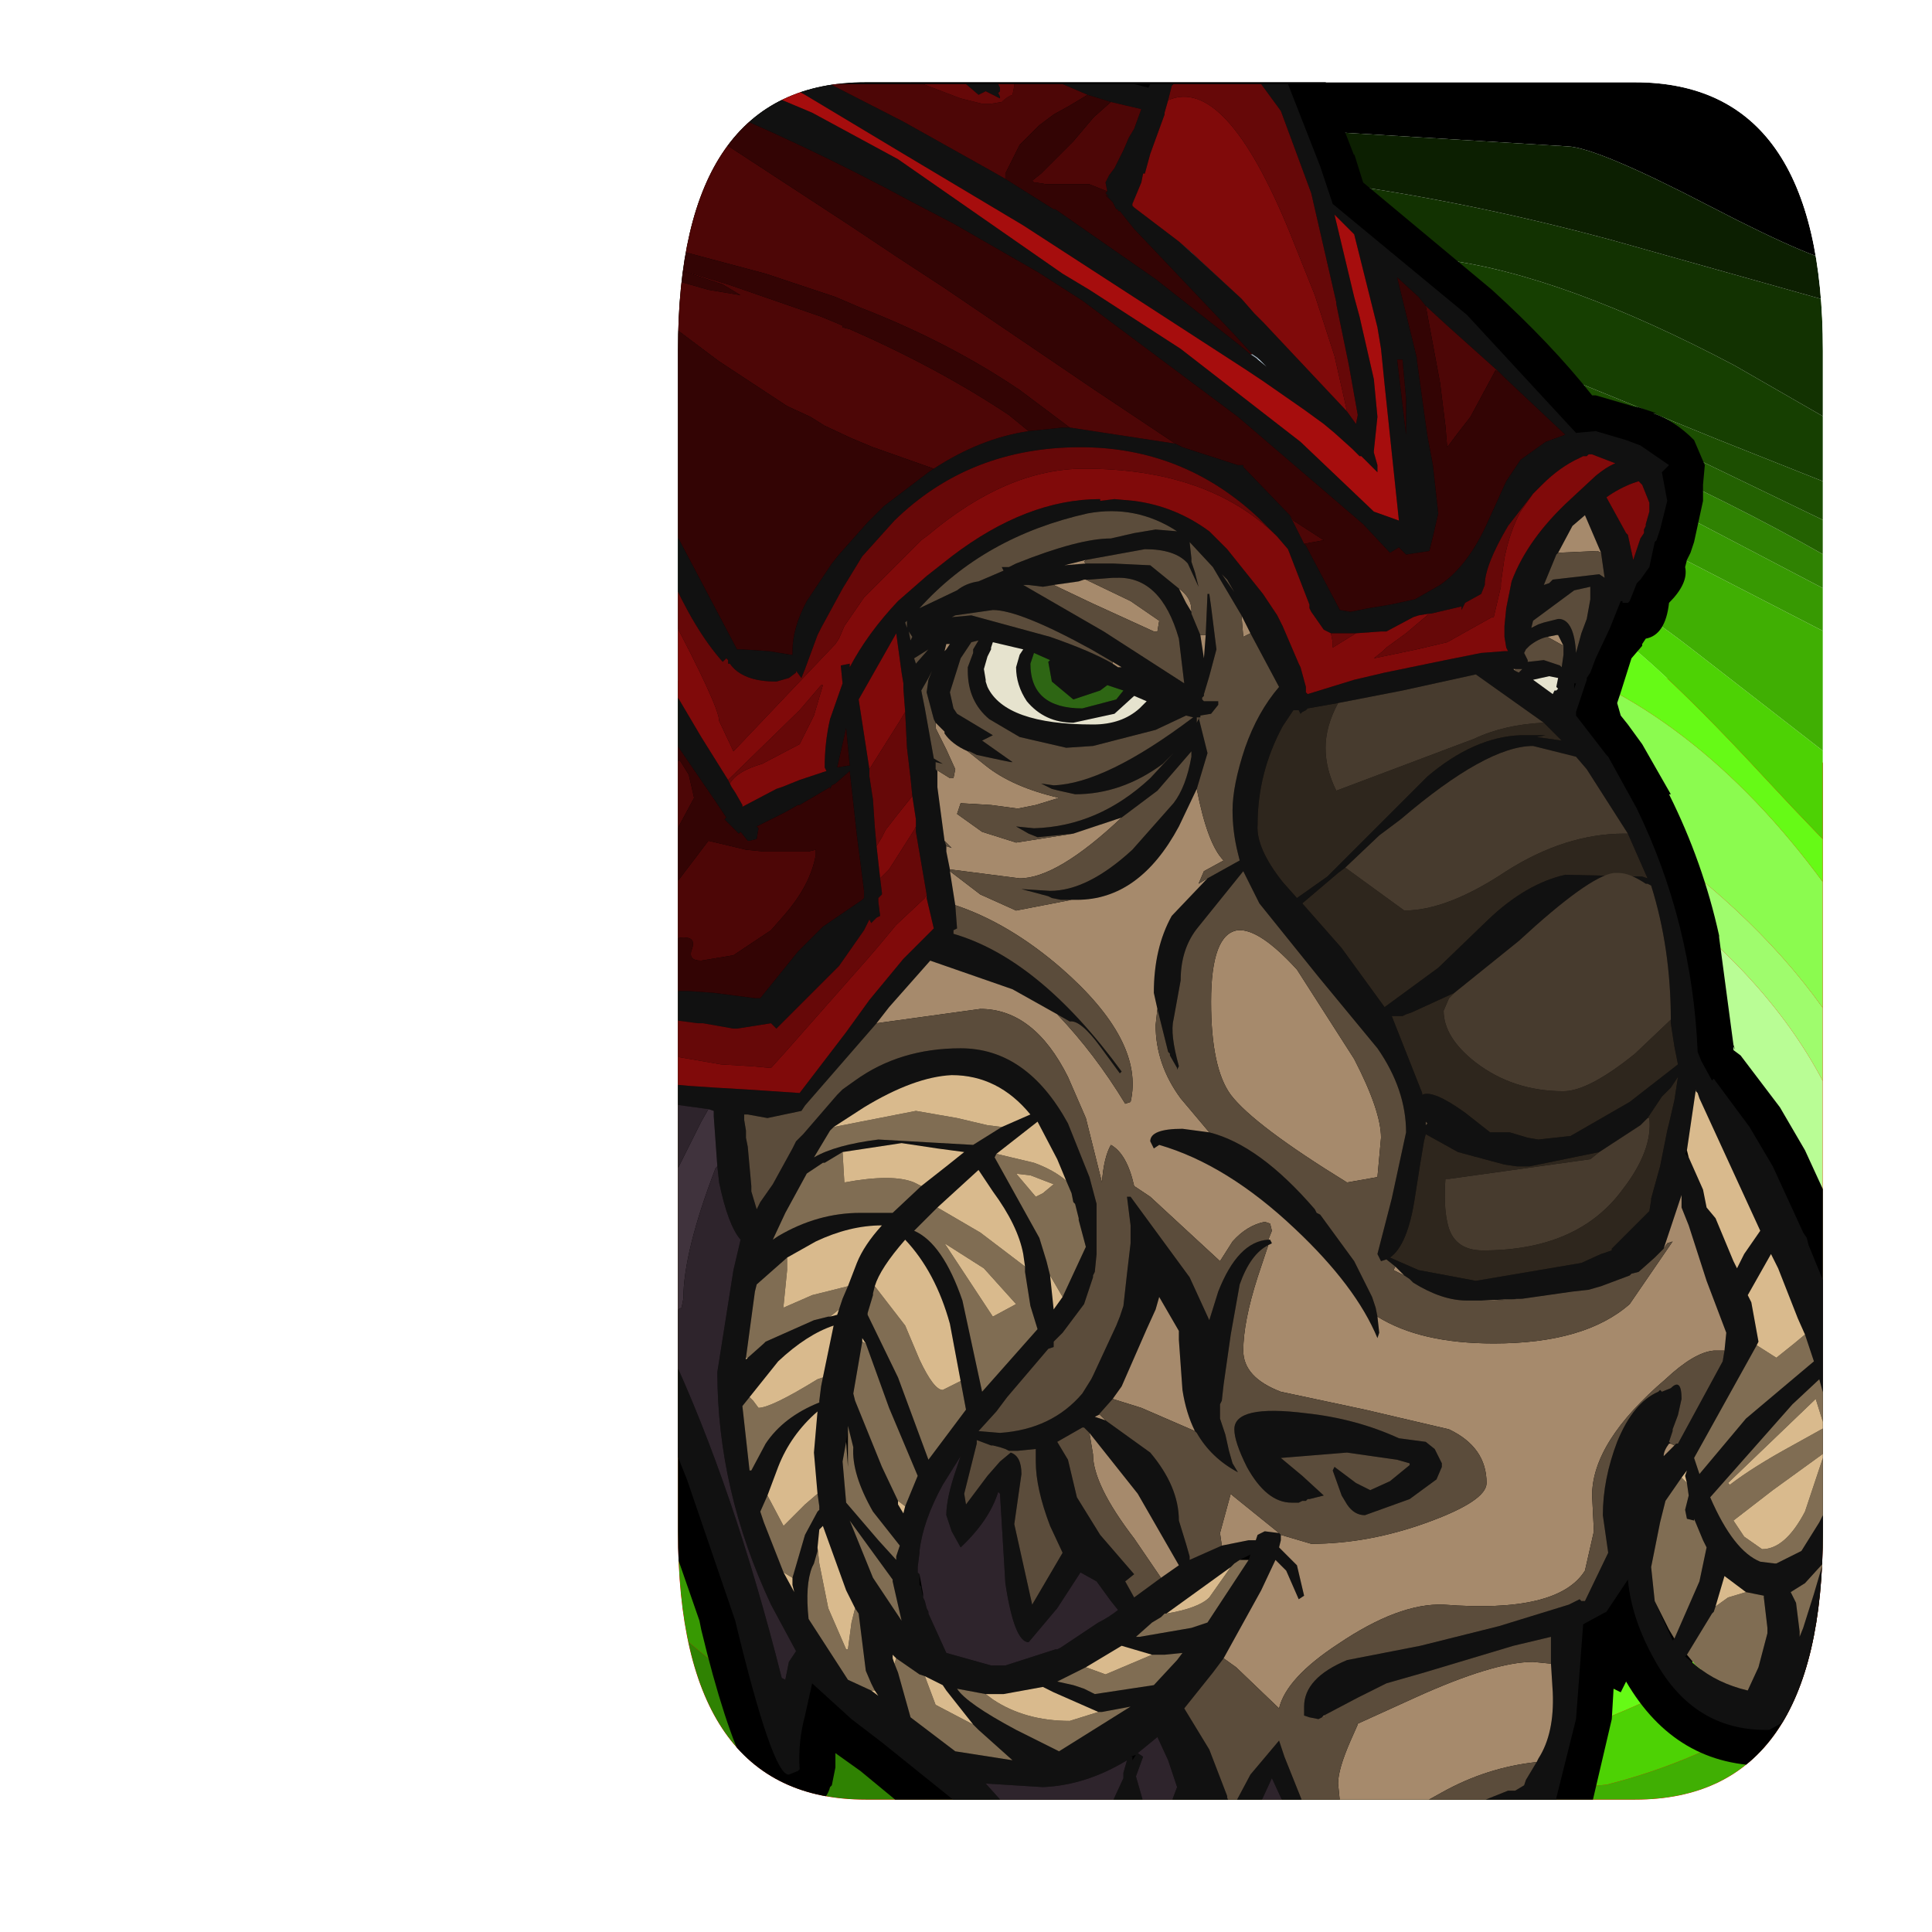 <?xml version="1.0" encoding="UTF-8" standalone="no"?>
<svg xmlns:ffdec="https://www.free-decompiler.com/flash" xmlns:xlink="http://www.w3.org/1999/xlink" ffdec:objectType="frame" height="54.0px" width="54.0px" xmlns="http://www.w3.org/2000/svg">
  <g transform="matrix(1.0, 0.0, 0.0, 1.0, 18.95, 2.3)">
    <clipPath id="clipPath0" transform="matrix(1.0, 0.0, 0.0, 1.0, 0.0, 0.0)">
      <path d="M32.0 7.5 L32.0 40.5 Q32.0 48.0 26.75 48.0 L5.25 48.0 Q0.0 48.0 0.0 40.5 L0.0 7.5 Q0.0 0.0 5.25 0.0 L26.75 0.0 Q32.0 0.0 32.0 7.5" fill="#ff0000" fill-rule="evenodd" stroke="none"/>
    </clipPath>
    <g clip-path="url(#clipPath0)">
      <use ffdec:characterId="569" height="32.3" transform="matrix(1.0, 0.0, 0.0, 1.0, -15.3, 16.5)" width="48.2" xlink:href="#shape1"/>
      <filter id="filter0">
        <feColorMatrix in="SourceGraphic" result="filterResult0" type="matrix" values="0.309 0.609 0.082 0.0 0.0 0.309 0.609 0.082 0.0 0.0 0.309 0.609 0.082 0.0 0.0 0.0 0.0 0.0 1.0 0.0"/>
      </filter>
      <use ffdec:characterId="530" filter="url(#filter0)" height="48.0" transform="matrix(0.035, 1.09, -1.09, 0.035, 33.35, -2.3)" width="48.0" xlink:href="#sprite0"/>
      <use ffdec:characterId="570" height="50.0" transform="matrix(1.0, 0.0, 0.0, 1.0, -1.25, -0.95)" width="34.3" xlink:href="#shape3"/>
    </g>
  </g>
  <defs>
    <g id="shape1" transform="matrix(1.0, 0.0, 0.0, 1.0, 15.3, -16.5)">
      <path d="M32.9 43.2 Q32.95 48.45 25.45 48.5 L-7.55 48.8 Q-15.05 48.9 -15.1 43.65 L-15.3 22.15 Q-15.35 16.9 -7.85 16.8 L25.15 16.5 Q32.65 16.45 32.7 21.7 L32.9 43.2" fill="#ff0000" fill-rule="evenodd" stroke="none"/>
    </g>
    <g id="sprite0" transform="matrix(1.0, 0.0, 0.0, 1.0, 0.0, 0.0)">
      <use ffdec:characterId="529" height="48.0" transform="matrix(1.0, 0.0, 0.0, 1.0, 0.0, 0.0)" width="48.0" xlink:href="#shape2"/>
    </g>
    <g id="shape2" transform="matrix(1.0, 0.0, 0.0, 1.0, 0.0, 0.0)">
      <path d="M37.9 22.6 L38.1 22.25 37.9 22.6" fill="#5c5c5c" fill-rule="evenodd" stroke="none"/>
      <path d="M0.0 28.5 L0.0 28.15 0.15 27.85 0.0 28.5 M47.15 22.65 L47.15 22.6 47.25 22.4 47.15 22.65 M47.2 28.95 L47.2 28.9 47.45 28.55 47.4 28.65 47.2 28.95 M46.95 32.05 L46.95 31.9 47.35 31.5 47.5 31.5 46.95 32.05 M29.7 45.8 L29.55 45.9 29.7 45.8" fill="#272727" fill-rule="evenodd" stroke="none"/>
      <path d="M45.7 16.4 L45.9 15.3 45.95 15.45 45.7 16.4 M47.15 22.6 L47.15 22.65 47.05 22.85 47.0 22.95 47.15 22.6 M47.2 28.9 L47.2 28.95 46.7 29.6 46.4 29.8 46.4 29.7 47.2 28.9 M44.55 34.1 L44.6 33.9 46.95 31.9 46.95 32.05 45.45 33.35 44.55 34.1 M29.7 45.8 L30.3 45.15 30.85 44.9 29.7 45.8" fill="#3b3b3b" fill-rule="evenodd" stroke="none"/>
      <path d="M44.6 33.9 L44.55 34.1 40.05 37.35 40.1 37.3 44.6 33.9" fill="#4d4d4d" fill-rule="evenodd" stroke="none"/>
      <path d="M0.2 5.35 Q0.4 4.2 0.95 3.3 L0.55 4.35 0.2 5.35 M3.95 0.65 Q4.1 0.55 4.35 0.5 L4.75 0.4 Q4.35 0.75 4.15 0.75 L3.95 0.65" fill="#161616" fill-rule="evenodd" stroke="none"/>
      <path d="M40.1 37.3 L40.05 37.35 39.25 37.9 40.1 37.3 M40.9 31.85 L39.75 33.0 39.6 33.1 40.9 31.85 M28.1 41.35 L27.9 41.45 27.7 41.55 28.1 41.35" fill="#555555" fill-rule="evenodd" stroke="none"/>
      <path d="M27.25 35.25 L27.1 35.3 26.65 35.25 27.0 35.25 27.25 35.25 M26.5 35.25 L26.35 35.3 26.4 35.25 26.5 35.25 M18.6 23.15 L19.0 23.7 18.6 23.35 18.6 23.25 18.6 23.15 M17.15 26.25 L17.2 26.2 17.3 26.35 17.15 26.25 M37.05 26.1 L37.25 25.85 37.65 25.4 37.1 26.05 37.05 26.1 M37.9 22.6 L37.85 22.65 37.8 22.8 37.75 22.8 37.9 22.6" fill="#646464" fill-rule="evenodd" stroke="none"/>
      <path d="M22.75 35.5 L22.6 35.5 22.75 35.4 22.75 35.5 M22.65 33.75 L22.8 33.75 22.65 33.75 M22.1 40.15 L22.5 39.8 22.65 39.8 22.6 39.9 Q22.2 40.05 22.1 40.15" fill="#1ad310" fill-rule="evenodd" stroke="none"/>
      <path d="M23.2 35.5 L22.75 35.5 22.75 35.4 22.8 35.4 23.0 35.45 23.2 35.5 M22.65 39.8 L22.8 39.8 22.6 39.9 22.65 39.8" fill="#15ac0d" fill-rule="evenodd" stroke="none"/>
      <path d="M48.0 38.4 L48.0 40.5 Q48.0 42.05 47.65 43.35 L47.3 44.35 46.75 45.35 46.1 46.1 Q44.1 48.0 40.1 48.0 L33.7 48.0 37.55 44.95 43.15 40.9 Q46.15 38.9 48.0 38.4 M0.0 28.15 L0.0 7.5 0.2 5.35 0.55 4.35 0.95 3.3 Q1.9 1.45 3.95 0.65 L4.15 0.75 Q4.35 0.75 4.75 0.4 L5.55 0.2 6.75 0.05 6.75 0.8 Q6.75 1.45 5.15 4.3 3.55 7.15 3.5 7.9 L2.85 14.85 2.0 21.85 Q1.35 25.25 0.15 27.85 L0.0 28.15 M35.15 19.35 L35.65 18.45 35.2 19.3 35.15 19.35 M22.55 33.7 L22.65 33.75 22.55 33.7" fill="#000000" fill-rule="evenodd" stroke="none"/>
      <path d="M35.15 19.35 L35.05 19.4 Q33.95 20.3 33.8 20.9 L32.95 21.6 29.35 25.0 27.0 25.35 Q23.45 25.35 21.05 22.4 19.25 20.15 19.25 18.5 19.25 13.4 22.2 9.05 24.85 5.2 28.75 3.4 32.6 1.65 35.3 3.0 38.25 4.45 38.25 9.2 38.25 12.4 36.0 17.6 L35.65 18.45 35.15 19.35" fill="#c9fdac" fill-rule="evenodd" stroke="none"/>
      <path d="M18.6 23.15 L18.15 21.0 Q17.65 19.5 17.65 18.55 17.65 13.85 21.4 8.1 26.0 1.05 32.35 1.05 37.8 1.05 39.5 4.85 40.15 6.35 40.15 9.5 40.15 11.85 39.3 14.95 38.45 18.15 37.15 20.1 L34.95 22.6 32.3 25.5 Q30.75 27.35 27.45 28.2 23.75 27.75 22.35 27.05 L20.3 25.1 19.0 23.7 18.6 23.15 M35.65 18.45 L36.0 17.6 Q38.25 12.4 38.25 9.2 38.25 4.45 35.3 3.0 32.6 1.65 28.75 3.4 24.85 5.2 22.2 9.05 19.25 13.4 19.25 18.5 19.25 20.15 21.05 22.4 23.45 25.35 27.0 25.35 L29.35 25.0 32.95 21.6 33.8 20.9 Q33.95 20.3 35.05 19.4 L35.15 19.35 35.2 19.3 35.65 18.45" fill="#b9fd95" fill-rule="evenodd" stroke="none"/>
      <path d="M31.5 0.0 L33.8 0.0 Q39.0 0.45 40.75 5.05 41.55 7.15 41.55 11.3 41.55 16.6 38.1 22.25 L37.9 22.6 37.75 22.8 Q37.15 22.8 36.1 23.55 L33.75 25.65 Q33.5 27.05 32.55 27.95 30.8 29.65 25.9 29.65 L23.35 29.35 19.8 26.0 Q17.95 24.2 16.95 23.8 L16.9 23.55 Q16.9 23.05 17.05 22.85 16.5 19.1 16.5 17.75 16.5 13.15 20.75 7.15 25.45 0.55 31.5 0.0 M19.0 23.7 L20.3 25.1 22.35 27.05 Q23.75 27.75 27.45 28.2 30.75 27.35 32.3 25.5 L34.95 22.6 37.15 20.1 Q38.45 18.15 39.3 14.95 40.15 11.85 40.15 9.5 40.15 6.35 39.5 4.85 37.8 1.05 32.35 1.05 26.0 1.05 21.4 8.1 17.65 13.85 17.65 18.55 17.65 19.5 18.15 21.0 L18.6 23.15 18.6 23.25 18.6 23.35 19.0 23.7" fill="#9ffc6d" fill-rule="evenodd" stroke="none"/>
      <path d="M25.8 0.0 L31.5 0.0 Q25.45 0.55 20.75 7.15 16.5 13.15 16.5 17.75 16.5 19.1 17.05 22.85 16.9 23.05 16.9 23.55 L16.95 23.8 Q17.95 24.2 19.8 26.0 L23.35 29.35 25.9 29.65 Q30.8 29.65 32.55 27.95 33.5 27.05 33.75 25.65 L36.1 23.55 Q37.15 22.8 37.75 22.8 L37.8 22.8 37.85 22.65 37.9 22.6 38.1 22.25 Q41.55 16.6 41.55 11.3 41.55 7.15 40.75 5.05 39.0 0.45 33.8 0.0 L38.2 0.0 40.4 2.9 Q43.15 7.05 43.15 10.5 43.15 15.7 40.0 21.75 L37.65 25.4 37.25 25.85 37.05 26.1 Q36.4 26.25 35.3 27.15 32.7 29.2 32.55 29.75 29.1 31.65 24.6 31.85 23.65 31.15 21.5 29.95 19.35 28.8 19.0 28.0 18.5 27.15 17.3 26.35 L17.2 26.2 17.15 26.25 16.85 26.05 16.2 25.75 15.6 22.3 Q14.9 19.15 14.9 17.7 14.9 14.6 15.2 13.05 15.6 11.1 17.0 8.1 18.95 4.0 24.15 0.95 L25.8 0.0" fill="#8bfb4f" fill-rule="evenodd" stroke="none"/>
      <path d="M23.25 0.0 L25.8 0.0 24.15 0.95 Q18.95 4.0 17.0 8.1 15.6 11.1 15.2 13.05 14.9 14.6 14.9 17.7 14.9 19.15 15.6 22.3 L16.2 25.75 16.85 26.05 17.15 26.25 17.3 26.35 Q18.5 27.15 19.0 28.0 19.35 28.8 21.5 29.95 23.65 31.15 24.6 31.85 29.1 31.65 32.55 29.75 32.7 29.2 35.3 27.15 36.4 26.25 37.05 26.1 L37.1 26.05 37.65 25.4 40.0 21.75 Q43.15 15.7 43.15 10.5 43.15 7.05 40.4 2.9 L38.2 0.0 39.55 0.0 39.5 0.25 42.05 4.35 Q44.55 9.1 44.55 11.75 42.4 21.35 40.8 23.85 L38.8 27.0 Q37.4 28.85 35.85 29.85 32.85 31.75 30.85 32.25 L25.4 33.55 23.65 33.5 23.9 33.75 23.6 33.8 22.8 33.75 22.65 33.75 22.55 33.7 Q19.85 32.45 17.95 30.55 16.25 28.8 15.0 26.15 L15.15 25.85 14.8 24.3 Q13.75 19.8 13.75 15.8 13.75 13.1 13.9 12.15 14.2 10.6 15.4 8.0 16.05 6.65 19.8 3.4 23.25 0.4 23.25 0.0" fill="#66fa16" fill-rule="evenodd" stroke="none"/>
      <path d="M20.65 0.0 L23.25 0.0 Q23.25 0.4 19.8 3.4 16.05 6.65 15.4 8.0 14.2 10.6 13.9 12.15 13.75 13.1 13.75 15.8 13.75 19.8 14.8 24.3 L15.15 25.85 15.0 26.15 Q16.25 28.8 17.95 30.55 19.85 32.45 22.55 33.7 L22.65 33.75 22.8 33.75 23.6 33.8 23.9 33.75 23.65 33.5 25.4 33.55 30.85 32.25 Q32.85 31.75 35.85 29.85 37.4 28.85 38.8 27.0 L40.8 23.85 Q42.4 21.35 44.55 11.75 44.55 9.1 42.05 4.35 L39.5 0.25 39.55 0.0 40.1 0.0 40.55 0.0 Q44.45 3.45 45.5 8.25 L45.8 13.7 45.9 15.3 45.7 16.4 Q44.5 20.8 41.25 25.55 L38.8 29.0 Q37.3 30.85 35.0 32.65 34.1 33.4 32.25 33.9 L28.25 35.0 27.25 35.25 27.0 35.25 26.65 35.25 26.5 35.25 26.4 35.25 26.35 35.3 25.1 35.55 23.2 35.5 23.0 35.45 22.8 35.4 22.75 35.4 22.6 35.5 21.5 35.6 20.55 35.25 19.4 34.85 16.2 31.95 15.9 31.65 15.05 30.45 14.0 29.5 13.5 26.85 Q12.95 24.5 12.8 22.55 L12.35 15.05 Q12.35 10.1 16.5 5.1 L20.65 0.1 20.65 0.0" fill="#4dd204" fill-rule="evenodd" stroke="none"/>
      <path d="M45.35 1.35 L45.8 1.7 46.85 2.9 47.3 3.7 45.35 1.35 M48.0 9.15 L48.0 13.6 47.5 17.55 46.85 18.7 Q46.25 19.95 46.25 20.4 L46.25 20.45 45.55 21.6 Q44.1 24.05 43.95 24.85 L38.6 31.75 Q36.65 34.15 30.3 36.7 L22.8 39.8 22.65 39.8 22.5 39.8 22.1 40.15 22.05 40.15 Q20.8 41.0 17.45 45.75 L15.9 48.0 7.9 48.0 Q5.1 48.0 3.3 47.05 5.35 44.55 7.8 39.7 11.35 32.65 11.35 29.2 L10.65 17.85 Q10.65 11.75 13.9 5.75 L17.1 0.0 18.3 0.0 18.6 0.0 20.65 0.0 20.65 0.1 16.5 5.1 Q12.35 10.1 12.35 15.05 L12.8 22.55 Q12.95 24.5 13.5 26.85 L14.0 29.5 15.05 30.45 15.9 31.65 16.2 31.95 19.4 34.85 20.55 35.25 21.5 35.6 22.6 35.5 22.75 35.5 23.2 35.5 25.1 35.55 26.35 35.3 26.5 35.25 26.65 35.25 27.1 35.3 27.25 35.25 28.25 35.0 32.25 33.9 Q34.1 33.4 35.0 32.65 37.3 30.85 38.8 29.0 L41.25 25.55 Q44.5 20.8 45.7 16.4 L45.95 15.45 45.9 15.3 45.8 13.7 45.5 8.25 Q44.45 3.45 40.55 0.0 L41.85 0.1 Q44.05 1.95 45.7 4.25 47.6 6.9 48.0 9.15" fill="#40af03" fill-rule="evenodd" stroke="none"/>
      <path d="M47.3 3.7 Q48.0 5.25 48.0 7.5 L48.0 9.15 Q47.6 6.9 45.7 4.25 44.05 1.95 41.85 0.1 L42.25 0.2 43.7 0.55 45.35 1.35 47.3 3.7 M48.0 13.6 L48.0 20.8 47.6 21.6 47.5 21.9 47.25 22.35 47.25 22.4 47.15 22.6 47.0 22.95 44.8 26.55 Q42.9 29.7 40.9 31.85 L39.6 33.1 29.85 38.0 Q20.9 42.5 20.85 43.95 L20.35 44.4 Q18.25 46.4 17.15 48.0 L15.9 48.0 17.45 45.75 Q20.8 41.0 22.05 40.15 L22.1 40.15 Q22.2 40.05 22.6 39.9 L22.8 39.8 30.3 36.7 Q36.65 34.15 38.6 31.75 L43.95 24.85 Q44.1 24.05 45.55 21.6 L46.25 20.45 46.25 20.4 Q46.25 19.95 46.85 18.7 L47.5 17.55 48.0 13.6 M3.3 47.05 L2.45 46.55 Q4.5 44.8 6.95 38.4 10.0 30.35 10.0 26.3 L9.5 17.5 Q9.5 11.65 12.75 5.75 L16.0 0.0 17.1 0.0 13.9 5.75 Q10.65 11.75 10.65 17.85 L11.35 29.2 Q11.35 32.65 7.8 39.7 5.35 44.55 3.3 47.05" fill="#379902" fill-rule="evenodd" stroke="none"/>
      <path d="M48.0 20.8 L48.0 24.25 47.65 24.75 44.25 30.1 Q41.2 33.85 35.5 37.0 L31.3 39.5 Q29.9 40.2 28.1 41.35 L27.7 41.55 Q26.45 41.7 24.55 43.3 L24.2 43.65 Q22.55 44.75 22.05 45.6 L19.2 48.0 17.15 48.0 Q18.25 46.4 20.35 44.4 L20.85 43.95 Q20.9 42.5 29.85 38.0 L39.6 33.1 39.75 33.0 40.9 31.85 Q42.9 29.7 44.8 26.55 L47.0 22.95 47.05 22.85 47.15 22.65 47.25 22.4 47.25 22.35 47.5 21.9 47.6 21.6 48.0 20.8 M2.45 46.55 L1.7 45.85 Q4.95 41.75 6.7 37.3 8.7 32.2 8.6 27.15 L8.6 15.25 Q9.2 10.8 12.4 4.8 13.85 2.05 15.25 0.0 L16.0 0.0 12.75 5.75 Q9.5 11.65 9.5 17.5 L10.0 26.3 Q10.0 30.35 6.95 38.4 4.5 44.8 2.45 46.55" fill="#2f8202" fill-rule="evenodd" stroke="none"/>
      <path d="M48.0 24.25 L48.0 27.75 47.95 27.8 47.45 28.55 47.2 28.9 46.4 29.7 46.4 29.8 Q45.9 31.65 39.05 36.25 33.8 39.75 31.15 40.85 L30.6 41.15 Q29.35 41.5 27.1 42.9 23.65 45.05 22.5 46.5 L20.6 48.0 19.2 48.0 22.05 45.6 Q22.55 44.75 24.2 43.65 L24.55 43.3 Q26.45 41.7 27.7 41.55 L27.9 41.45 28.1 41.35 Q29.9 40.2 31.3 39.5 L35.5 37.0 Q41.2 33.85 44.25 30.1 L47.65 24.75 48.0 24.25 M1.7 45.85 L1.4 45.5 Q2.7 43.9 4.3 40.25 7.0 34.1 7.5 29.75 L7.5 17.4 7.75 16.2 7.75 15.65 Q7.75 13.65 9.4 9.65 L9.8 8.25 11.3 5.45 14.15 0.0 15.25 0.0 Q13.85 2.05 12.4 4.8 9.2 10.8 8.6 15.25 L8.6 27.15 Q8.7 32.2 6.7 37.3 4.95 41.75 1.7 45.85" fill="#236101" fill-rule="evenodd" stroke="none"/>
      <path d="M48.0 27.75 L48.0 31.0 47.5 31.5 47.35 31.5 46.95 31.9 44.6 33.9 40.1 37.3 39.25 37.9 37.15 39.25 Q31.85 42.5 28.25 45.1 25.95 46.7 24.45 48.0 L20.6 48.0 22.5 46.5 Q23.65 45.05 27.1 42.9 29.35 41.5 30.6 41.15 L31.15 40.85 Q33.8 39.75 39.05 36.25 45.9 31.65 46.4 29.8 L46.7 29.6 47.2 28.95 47.4 28.65 47.45 28.55 47.95 27.8 48.0 27.75 M1.4 45.5 L0.65 44.15 1.9 41.6 4.65 34.9 Q5.75 32.3 6.0 28.9 L6.3 23.0 6.8 17.1 Q7.2 13.75 8.15 11.0 L11.15 4.25 13.0 0.0 14.15 0.0 11.3 5.45 9.8 8.25 9.4 9.65 Q7.75 13.65 7.75 15.65 L7.75 16.2 7.5 17.4 7.5 29.75 Q7.0 34.1 4.3 40.25 2.7 43.9 1.4 45.5" fill="#1c4e01" fill-rule="evenodd" stroke="none"/>
      <path d="M48.0 31.0 L48.0 32.85 46.65 33.85 45.9 34.7 Q44.55 35.45 43.05 36.5 L36.0 41.55 34.8 42.4 Q33.95 42.35 30.85 44.9 L30.3 45.15 29.7 45.8 29.55 45.9 28.55 46.75 27.15 48.0 24.45 48.0 Q25.95 46.7 28.25 45.1 31.85 42.5 37.15 39.25 L39.25 37.9 40.05 37.35 44.55 34.1 45.45 33.35 46.95 32.05 47.5 31.5 48.0 31.0 M0.65 44.15 Q0.0 42.65 0.0 40.6 1.75 37.5 2.85 33.65 3.95 29.85 4.9 22.4 5.75 14.5 6.3 11.15 6.8 8.1 9.25 3.8 L11.6 0.0 13.0 0.0 11.15 4.25 8.15 11.0 Q7.2 13.75 6.8 17.1 L6.3 23.0 6.0 28.9 Q5.75 32.3 4.65 34.9 L1.9 41.6 0.65 44.15" fill="#163f01" fill-rule="evenodd" stroke="none"/>
      <path d="M48.0 32.85 L48.0 35.8 Q47.05 36.15 45.85 37.0 44.15 38.2 43.8 38.75 41.9 39.85 39.4 41.5 33.25 45.6 30.7 48.0 L27.15 48.0 28.55 46.75 29.55 45.9 29.7 45.8 30.85 44.9 Q33.95 42.35 34.8 42.4 L36.0 41.55 43.05 36.5 Q44.55 35.45 45.9 34.7 L46.65 33.85 48.0 32.85 M0.0 40.6 L0.0 40.5 0.0 36.25 Q1.15 33.95 2.1 30.95 3.5 26.3 3.5 22.55 3.5 14.8 5.95 6.8 L8.1 0.0 11.6 0.0 9.25 3.8 Q6.8 8.1 6.3 11.15 5.75 14.5 4.9 22.4 3.95 29.85 2.85 33.65 1.75 37.5 0.0 40.6" fill="#123201" fill-rule="evenodd" stroke="none"/>
      <path d="M48.0 35.8 L48.0 38.4 Q46.15 38.9 43.15 40.9 L37.55 44.95 33.7 48.0 30.7 48.0 Q33.25 45.6 39.4 41.5 41.9 39.85 43.8 38.75 44.15 38.2 45.85 37.0 47.05 36.15 48.0 35.8 M0.0 36.25 L0.0 28.5 0.15 27.85 Q1.35 25.25 2.0 21.85 L2.85 14.85 3.5 7.9 Q3.55 7.15 5.15 4.3 6.75 1.45 6.75 0.8 L6.75 0.05 7.8 0.0 7.9 0.0 8.1 0.0 5.95 6.8 Q3.5 14.8 3.5 22.55 3.5 26.3 2.1 30.95 1.15 33.95 0.0 36.25" fill="#0c1f01" fill-rule="evenodd" stroke="none"/>
    </g>
    <g id="shape3" transform="matrix(1.0, 0.0, 0.0, 1.0, 1.25, 0.95)">
      <path d="M17.6 -0.8 L17.95 -0.4 18.9 2.05 18.9 2.0 19.15 2.8 22.75 5.8 Q24.4 7.3 25.55 8.75 L25.65 8.75 26.85 9.1 26.75 9.05 27.35 9.25 27.25 9.25 Q27.85 9.45 28.4 10.0 L28.7 10.7 28.65 11.25 28.65 11.7 28.4 12.85 28.3 13.15 28.2 13.35 28.15 13.55 Q28.25 14.0 27.7 14.55 27.6 15.45 27.05 15.55 L26.95 15.7 26.95 15.75 26.65 16.1 26.35 17.05 26.25 17.35 26.35 17.7 26.55 17.95 26.95 18.5 27.75 19.9 27.7 19.9 Q28.65 21.8 29.1 23.85 L29.1 23.9 29.5 26.9 29.55 27.05 29.5 26.95 29.5 27.05 29.7 27.2 30.8 28.65 31.5 29.85 32.35 31.7 32.3 31.65 32.4 31.75 32.55 32.1 33.0 33.3 33.05 33.6 33.05 43.85 33.0 44.25 32.4 45.45 Q32.5 45.85 31.7 46.55 L31.7 46.5 Q31.0 47.1 30.55 47.05 L30.5 47.05 Q27.9 47.1 26.5 44.7 L26.35 45.0 26.15 44.9 26.1 45.75 25.55 48.1 25.4 48.55 25.05 48.9 24.55 49.05 7.75 49.05 7.1 48.85 5.1 47.2 4.4 46.7 4.4 47.1 4.3 47.6 4.25 47.65 Q4.1 48.25 3.2 48.3 1.95 48.65 0.65 43.25 L0.6 43.0 -0.65 39.4 -1.15 38.15 -1.25 37.8 -1.25 0.05 -0.95 -0.65 -0.25 -0.95 12.75 -0.95 12.95 -0.9 13.2 -0.95 17.05 -0.95 17.6 -0.8 M32.55 32.3 L32.55 32.2 32.55 32.15 32.55 32.3 M28.35 44.2 L27.9 44.8 29.15 44.0 29.0 43.45 28.9 43.4 28.35 44.15 28.35 44.2" fill="#000000" fill-rule="evenodd" stroke="none"/>
      <path d="M20.9 6.25 L20.7 6.0 20.1 5.45 20.65 7.7 20.65 7.75 20.85 9.2 20.95 9.9 21.1 10.7 21.25 12.05 21.1 12.7 21.05 12.9 21.0 13.1 20.35 13.2 20.15 13.0 19.9 13.15 19.15 12.35 15.65 9.35 11.3 6.1 10.05 5.3 7.7 3.95 6.55 3.35 Q3.5 1.7 0.2 0.35 L-0.25 0.2 -0.25 0.05 1.85 0.05 3.75 0.85 6.15 2.15 10.75 5.35 11.5 5.8 14.05 7.45 17.4 10.05 19.45 12.0 20.15 12.25 19.75 8.45 19.65 7.45 19.55 6.85 19.15 5.25 18.9 4.25 18.35 3.7 18.9 6.0 19.05 6.55 19.45 8.3 19.55 9.35 19.45 10.3 19.45 10.35 19.55 10.7 19.55 10.9 19.1 10.45 19.05 10.45 18.85 10.25 18.35 9.8 18.05 9.55 17.5 9.15 16.35 8.35 15.9 8.05 9.65 4.0 6.3 2.0 3.55 0.35 3.0 0.05 4.25 0.05 6.3 1.1 8.8 2.5 9.15 2.7 10.5 3.55 10.55 3.55 13.35 5.5 15.7 7.35 16.0 7.6 16.15 7.7 16.45 7.95 16.25 7.75 16.2 7.7 16.05 7.6 15.55 7.05 12.75 4.1 12.35 3.6 12.3 3.6 12.3 3.55 12.25 3.55 12.15 3.35 11.95 3.15 12.05 3.2 11.95 3.1 12.0 3.05 11.95 2.8 12.05 2.6 12.2 2.4 12.45 1.9 12.6 1.55 12.75 1.3 12.95 0.75 12.1 0.55 11.45 0.35 10.75 0.05 12.75 0.05 13.15 0.15 13.2 0.05 13.85 0.05 13.8 0.1 13.7 0.5 13.6 0.85 13.6 0.9 13.2 2.0 13.05 2.55 13.0 2.55 12.95 2.8 12.7 3.4 12.7 3.45 12.75 3.5 14.0 4.45 14.45 4.85 15.75 6.05 16.1 6.45 16.2 6.55 16.3 6.65 16.35 6.7 18.7 9.2 18.95 9.55 19.0 9.3 18.75 7.9 18.4 6.2 18.4 6.15 17.7 3.1 16.85 0.8 16.3 0.05 17.05 0.05 17.95 2.35 18.3 3.4 22.05 6.5 25.1 9.8 25.65 9.75 26.5 10.0 26.9 10.15 27.7 10.7 27.5 10.9 27.65 11.7 27.45 12.5 27.35 12.8 27.3 12.85 27.15 13.55 26.9 13.9 26.8 14.0 26.7 14.25 26.6 14.5 26.55 14.55 26.5 14.55 26.4 14.55 26.4 14.5 26.35 14.5 26.05 15.25 25.65 16.1 25.5 16.5 25.4 16.65 25.4 16.7 25.1 17.6 25.1 17.7 25.95 18.8 26.0 18.85 26.8 20.3 Q28.35 23.5 28.5 27.1 L28.6 27.35 28.9 27.9 28.95 27.85 29.95 29.2 30.6 30.3 31.45 32.15 31.55 32.3 31.6 32.5 32.05 33.6 32.05 36.8 31.9 36.25 31.15 36.95 28.85 39.55 Q29.5 41.05 30.25 41.35 L30.65 41.4 30.7 41.4 31.4 41.05 31.9 40.25 32.0 40.05 32.05 39.85 32.05 43.85 31.3 45.2 31.35 45.4 31.05 45.75 30.5 46.05 Q28.4 46.1 27.3 44.1 26.65 42.95 26.55 41.85 L25.95 42.75 25.85 42.8 25.3 43.1 25.1 45.75 24.55 47.95 24.55 48.05 22.45 48.05 23.2 47.75 23.4 47.75 23.65 47.6 23.7 47.45 24.0 46.95 24.05 46.85 Q24.5 46.15 24.45 45.0 L24.4 44.2 24.4 43.7 24.4 43.6 24.4 43.45 23.35 43.7 20.85 44.45 19.8 44.75 19.0 45.15 18.05 45.65 18.0 45.7 17.9 45.75 17.65 45.7 17.5 45.65 17.5 45.4 Q17.5 44.6 18.7 44.1 L20.75 43.7 22.95 43.15 24.9 42.55 25.2 42.4 25.25 42.45 25.35 42.45 26.0 41.1 25.85 40.05 Q25.85 39.05 26.25 38.0 26.7 36.9 27.4 36.6 L27.45 36.55 27.5 36.6 27.75 36.5 Q28.05 36.2 28.05 36.8 L27.95 37.25 27.8 37.65 27.8 37.7 27.75 37.85 27.7 38.0 27.75 38.05 27.7 38.05 Q27.55 38.25 27.55 38.4 L27.8 38.15 27.85 38.1 27.9 38.05 27.95 38.05 29.2 35.75 29.25 35.45 29.3 34.95 28.75 33.5 28.25 31.95 28.05 31.45 28.05 31.1 27.55 32.6 27.3 32.85 26.85 33.25 26.65 33.3 26.6 33.35 25.8 33.65 25.45 33.75 25.0 33.8 23.6 34.0 22.45 34.05 22.05 34.05 Q21.35 34.05 20.55 33.55 L20.45 33.45 20.3 33.35 20.05 33.1 19.8 32.9 19.65 32.95 19.55 32.75 19.95 31.2 20.35 29.35 Q20.35 28.15 19.55 27.0 L17.9 25.0 16.25 22.95 15.8 22.05 14.55 23.6 Q14.05 24.2 14.05 25.1 L13.85 26.2 Q13.75 26.6 14.0 27.5 L13.95 27.6 13.95 27.55 13.75 27.2 13.75 27.15 13.7 27.1 13.4 25.9 13.3 25.45 Q13.3 24.2 13.8 23.3 L14.8 22.25 15.7 21.75 15.65 21.55 Q15.5 20.95 15.5 20.35 15.5 19.65 15.85 18.6 16.2 17.6 16.8 16.9 L16.0 15.4 15.75 14.9 14.95 13.55 14.3 12.85 14.35 13.3 14.35 13.4 14.45 13.7 14.55 14.1 14.25 13.45 Q13.9 13.05 13.05 13.05 L11.4 13.35 10.8 13.5 11.4 13.45 11.5 13.45 11.6 13.45 12.1 13.45 12.15 13.45 13.2 13.5 14.0 14.15 14.2 14.55 14.35 14.8 14.35 14.85 14.6 15.45 14.7 16.1 14.75 15.45 14.8 14.3 14.85 14.3 14.9 14.65 15.05 15.85 14.85 16.6 14.7 17.1 14.7 17.15 14.65 17.2 14.65 17.25 14.7 17.3 15.1 17.3 15.1 17.4 14.9 17.65 14.6 17.7 14.6 17.75 14.55 17.75 14.5 17.75 14.5 17.9 14.55 17.8 14.55 17.75 14.8 18.75 14.5 19.75 14.0 20.8 Q12.9 22.85 11.15 22.85 L11.0 22.85 10.9 22.85 10.7 22.85 10.45 22.8 10.35 22.75 9.6 22.55 10.4 22.6 Q11.45 22.6 12.7 21.45 L13.85 20.15 Q14.2 19.7 14.35 18.85 L14.35 18.7 13.4 19.8 12.4 20.55 11.05 21.0 10.05 21.1 9.8 21.0 9.45 20.8 9.95 20.85 Q11.75 20.8 13.2 19.45 L13.85 18.75 13.55 19.05 Q12.4 19.9 11.1 19.9 L10.65 19.8 10.45 19.75 10.15 19.6 10.5 19.65 Q11.95 19.6 14.4 17.75 L14.2 17.7 13.35 18.1 11.6 18.55 10.85 18.6 9.55 18.3 8.7 17.8 Q8.1 17.3 8.1 16.45 L8.1 16.35 8.25 15.95 8.25 15.85 8.4 15.6 8.2 15.65 8.0 15.95 7.9 16.1 7.6 17.05 7.7 17.5 7.8 17.65 8.8 18.25 8.5 18.4 9.35 19.0 9.3 19.0 9.05 18.95 8.35 18.8 8.15 18.7 8.1 18.7 Q7.65 18.5 7.45 18.2 L7.45 18.15 7.2 17.9 7.15 17.8 6.95 17.05 7.0 16.7 7.1 16.45 7.05 16.55 7.0 16.65 6.8 17.0 6.9 17.5 7.15 18.9 7.4 19.05 7.2 19.0 7.2 19.2 7.25 19.25 7.25 19.35 7.25 19.7 7.45 21.2 7.5 21.35 7.5 21.5 7.6 22.0 7.6 22.05 7.75 23.0 7.8 23.65 7.7 23.7 7.7 23.8 Q10.1 24.5 12.4 27.65 L12.35 27.7 11.8 26.95 Q11.25 26.2 10.95 26.25 L10.6 26.05 9.35 25.35 7.05 24.55 5.9 25.85 5.55 26.3 3.55 28.6 3.45 28.75 2.5 28.95 1.95 28.85 1.85 28.85 1.85 29.0 1.9 29.3 1.9 29.35 1.9 29.5 1.95 29.75 2.05 30.85 2.05 31.0 2.2 31.5 2.3 31.3 2.65 30.8 3.2 29.8 3.25 29.7 3.3 29.6 3.35 29.55 3.4 29.5 3.45 29.45 3.5 29.4 4.45 28.3 4.6 28.15 4.95 27.9 Q6.2 27.0 7.9 27.0 9.75 27.0 10.9 29.1 L11.5 30.6 11.7 31.35 11.7 32.55 11.7 32.75 11.65 33.25 11.6 33.35 11.6 33.4 11.35 34.15 10.75 34.95 10.5 35.2 10.5 35.35 10.35 35.4 9.2 36.75 8.9 37.15 8.4 37.7 9.0 37.75 Q10.45 37.65 11.3 36.65 L11.55 36.25 11.6 36.15 12.25 34.75 12.35 34.5 12.45 34.2 12.55 33.3 12.65 32.45 12.65 31.95 12.55 31.15 12.65 31.15 14.3 33.4 14.85 34.6 15.1 33.8 Q15.65 32.4 16.5 32.35 L16.55 32.35 16.6 32.45 16.5 32.5 Q16.0 32.75 15.7 33.6 L15.45 35.0 15.35 35.7 15.25 36.4 15.2 36.85 15.15 36.95 15.15 37.35 15.3 37.8 15.4 38.25 15.5 38.6 15.65 38.85 Q14.9 38.45 14.5 37.75 L14.45 37.7 Q14.2 37.2 14.1 36.55 L14.0 35.15 14.0 34.9 13.45 33.95 13.35 34.3 13.1 34.85 12.4 36.45 12.15 36.8 11.75 37.25 11.65 37.3 11.95 37.4 13.2 38.3 Q14.0 39.25 14.0 40.2 L14.2 40.85 14.3 41.2 14.3 41.3 15.2 40.9 15.95 40.75 16.15 40.75 16.2 40.6 16.4 40.5 16.8 40.55 16.85 40.6 16.85 40.75 16.8 40.95 17.3 41.45 17.5 42.3 17.35 42.4 17.0 41.6 16.7 41.3 16.3 42.15 15.25 44.05 14.95 44.45 14.15 45.45 14.85 46.6 15.35 47.9 15.35 47.95 15.4 48.05 13.8 48.05 13.95 47.65 13.7 46.9 13.4 46.25 12.85 46.7 13.0 46.8 12.8 47.35 13.0 48.05 12.15 48.05 12.45 47.4 12.45 47.25 12.55 46.9 Q11.4 47.6 10.2 47.65 L8.6 47.55 9.05 48.05 7.75 48.05 5.7 46.4 4.85 45.75 3.75 44.75 3.55 45.65 Q3.35 46.4 3.4 47.15 L3.35 47.2 3.1 47.3 Q2.65 47.35 1.6 43.0 L0.25 39.05 -0.25 37.8 -0.25 35.4 Q1.55 39.25 2.9 44.6 L3.0 44.65 3.1 44.15 3.3 43.85 2.6 42.55 Q1.1 39.35 1.1 36.05 L1.55 33.2 1.75 32.35 Q1.4 31.95 1.15 30.75 L1.1 30.3 1.0 28.9 1.0 28.75 0.85 28.7 -0.25 28.55 -0.25 28.0 0.3 28.05 1.05 28.1 1.9 28.15 3.4 28.25 4.7 26.55 5.35 25.65 6.3 24.5 7.15 23.65 6.95 22.8 6.95 22.7 6.65 20.95 6.65 20.8 6.65 20.6 6.55 19.95 6.5 19.45 6.4 18.6 6.35 17.6 6.3 16.95 6.3 16.8 6.25 16.5 6.1 15.4 5.05 17.25 5.35 19.2 5.35 19.25 5.35 19.4 5.45 20.05 5.5 20.8 5.55 21.35 5.65 22.25 5.7 22.65 5.7 22.7 5.6 22.8 5.6 22.9 5.65 23.3 5.55 23.35 5.4 23.5 5.35 23.4 5.2 23.7 4.5 24.7 2.75 26.45 2.6 26.3 1.65 26.45 1.55 26.45 0.7 26.3 0.55 26.3 -0.2 26.2 -0.25 26.2 -0.25 25.4 0.3 25.4 1.0 25.45 2.15 25.6 2.3 25.6 3.35 24.3 4.05 23.6 5.15 22.85 5.2 22.8 5.2 22.6 5.0 21.05 4.8 19.25 4.4 19.6 4.3 19.65 4.25 19.75 4.25 19.7 3.4 20.2 3.35 20.2 3.0 20.4 2.2 20.8 2.25 20.85 2.2 21.15 2.0 21.2 1.95 21.2 1.75 20.95 1.7 21.0 1.6 20.9 1.3 20.6 1.35 20.55 1.05 20.1 -0.25 18.2 -0.25 16.75 -0.05 17.15 0.0 17.2 0.65 18.3 1.15 19.1 1.4 19.5 1.45 19.6 1.5 19.7 1.6 19.85 1.8 20.2 1.8 20.25 2.75 19.75 2.9 19.7 3.4 19.5 4.15 19.25 4.1 19.15 Q4.1 18.45 4.25 17.8 L4.6 16.8 4.55 16.3 4.8 16.25 4.8 16.35 Q5.3 15.4 6.15 14.5 L6.95 13.8 7.65 13.25 Q9.75 11.65 11.8 11.65 L11.8 11.7 12.2 11.65 12.75 11.7 Q13.9 11.85 14.85 12.55 L15.35 13.05 16.35 14.3 16.75 14.9 16.9 15.2 17.35 16.25 17.4 16.35 17.55 16.9 17.55 16.95 17.55 17.05 17.6 17.1 18.9 16.7 19.75 16.5 21.45 16.15 22.45 15.95 23.1 15.9 23.2 15.9 23.15 15.8 23.1 15.5 23.1 15.2 23.15 14.7 23.3 13.95 Q23.75 12.75 24.95 11.65 L25.65 11.0 Q25.95 10.75 26.2 10.65 L25.55 10.4 25.45 10.4 25.4 10.45 25.3 10.45 25.2 10.5 Q24.65 10.75 24.15 11.25 L23.9 11.5 23.2 12.4 Q22.55 13.5 22.55 14.05 L22.45 14.3 22.0 14.55 21.9 14.75 21.9 14.65 21.05 14.85 21.0 14.85 20.7 14.9 20.55 14.95 19.8 15.35 19.65 15.35 18.95 15.4 18.9 15.4 18.3 15.4 18.25 15.4 18.05 15.3 17.7 14.8 17.65 14.7 17.65 14.6 17.05 13.05 16.75 12.7 16.7 12.65 16.2 12.15 Q14.1 10.2 11.25 10.2 8.15 10.2 6.05 12.25 L5.15 13.25 4.6 14.15 4.0 15.25 3.9 15.45 3.55 16.4 3.45 16.65 3.3 16.45 3.3 16.5 3.1 16.65 2.75 16.75 Q1.8 16.75 1.45 16.25 L1.4 16.25 1.4 16.15 1.35 16.1 1.25 16.2 Q0.45 15.3 -0.25 13.7 L-0.25 12.25 1.65 15.85 1.8 15.85 2.55 15.9 2.85 15.95 3.15 16.0 3.2 16.0 3.2 15.9 Q3.2 15.25 3.6 14.5 L4.3 13.45 4.5 13.2 5.3 12.3 5.75 11.85 7.0 10.9 7.15 10.8 Q8.45 9.95 9.8 9.75 L10.75 9.65 10.95 9.65 13.9 10.1 14.1 10.2 15.65 10.7 15.8 10.7 15.8 10.75 17.1 12.1 17.5 12.9 17.55 12.95 18.5 14.75 18.8 14.8 19.3 14.7 19.9 14.6 20.6 14.45 21.3 14.05 Q22.1 13.5 22.65 12.25 L23.15 11.15 23.55 10.55 24.25 10.05 24.8 9.85 23.1 8.25 23.05 8.2 22.95 8.1 21.5 6.8 20.9 6.25 M20.25 7.75 L20.1 7.75 20.35 9.85 20.35 8.85 20.25 7.75 M17.45 48.05 L16.9 48.05 16.6 47.4 16.3 48.05 15.6 48.05 16.0 47.3 16.8 46.35 16.95 46.8 17.45 48.05 M26.95 11.25 L26.85 11.15 26.7 11.2 Q26.3 11.35 25.95 11.6 L26.5 12.6 26.55 12.65 26.7 13.35 26.9 12.75 27.0 12.6 27.0 12.5 27.05 12.4 27.05 12.35 27.15 12.0 27.15 11.75 27.05 11.5 26.95 11.25 M24.6 13.15 L24.55 13.2 24.2 14.05 24.35 14.0 24.45 13.9 25.75 13.75 25.9 13.85 25.8 13.15 25.35 12.1 25.0 12.4 24.6 13.15 M25.5 14.1 L25.05 14.2 23.9 15.05 23.85 15.25 24.05 15.15 24.2 15.1 24.6 15.0 24.65 15.0 Q25.05 15.05 25.1 15.95 L25.25 15.4 25.4 15.0 25.5 14.45 25.5 14.1 M24.75 15.75 L24.7 15.65 24.6 15.45 24.55 15.45 24.3 15.5 Q24.05 15.55 23.8 15.75 L23.7 15.85 23.65 15.95 23.75 16.15 23.75 16.2 24.2 16.15 24.65 16.3 24.7 16.35 24.75 16.0 24.75 15.75 M24.2 17.9 L22.3 16.55 20.25 17.0 18.45 17.35 17.6 17.5 17.55 17.55 17.45 17.6 17.4 17.65 17.35 17.55 17.2 17.55 16.9 18.0 Q16.2 19.3 16.2 20.75 16.15 21.4 16.9 22.35 L17.3 22.8 18.15 22.2 20.95 19.4 Q22.25 18.3 23.55 18.25 L24.25 18.25 24.0 18.3 24.7 18.4 24.2 17.9 M24.55 16.9 L24.6 16.65 24.35 16.6 23.9 16.7 24.45 17.1 24.5 17.0 24.55 17.0 24.6 16.95 24.55 16.9 M25.05 16.95 L25.1 16.8 25.05 16.8 25.05 16.95 M23.4 16.4 L23.35 16.4 23.4 16.45 23.5 16.5 23.6 16.4 23.4 16.4 M18.65 21.95 L18.45 22.1 17.45 22.95 18.55 24.2 19.75 25.85 21.25 24.75 22.65 23.4 Q23.7 22.4 24.8 22.15 L26.95 22.2 27.1 22.25 26.55 21.0 25.4 19.2 25.1 18.85 23.9 18.55 Q22.6 18.55 20.2 20.6 L19.6 21.05 18.65 21.95 M27.75 26.2 Q27.75 24.2 27.2 22.45 L27.1 22.4 27.05 22.4 Q26.6 22.1 26.3 22.1 L26.15 22.1 Q25.45 22.2 23.5 24.0 L21.7 25.45 20.5 26.0 20.35 26.05 20.25 26.1 19.95 26.1 20.8 28.25 20.8 28.3 Q21.1 28.15 22.0 28.8 L22.7 29.35 23.25 29.35 23.75 29.5 24.05 29.55 24.95 29.45 26.6 28.5 27.95 27.45 27.85 26.95 27.75 26.3 27.75 26.2 M8.95 0.05 L9.0 0.15 9.0 0.25 8.95 0.3 9.0 0.4 9.0 0.45 8.6 0.25 8.4 0.35 8.05 0.05 8.95 0.05 M9.1 13.55 L9.25 13.55 9.45 13.45 Q11.2 12.75 12.1 12.75 L12.75 12.6 13.35 12.5 13.95 12.55 Q12.8 11.8 11.45 12.05 8.55 12.7 6.75 14.7 L7.8 14.2 Q8.05 14.0 8.4 13.95 L9.1 13.65 9.05 13.55 9.1 13.55 M12.15 16.2 L11.55 15.85 Q9.55 14.75 8.8 14.75 L7.75 14.9 7.65 14.95 8.2 14.9 10.4 15.5 Q11.55 15.9 12.15 16.25 L12.3 16.35 12.4 16.35 12.15 16.2 M10.5 14.05 L10.2 14.1 9.8 14.05 9.65 14.05 11.9 15.35 14.15 16.8 14.0 15.55 Q13.5 13.8 12.25 13.85 L12.15 13.85 11.5 13.9 11.4 13.9 11.35 13.9 11.2 13.95 10.5 14.05 M6.45 15.35 L6.5 15.6 6.55 15.5 6.45 15.35 6.4 15.3 6.45 15.35 M6.4 15.05 L6.35 15.1 6.4 15.25 6.4 15.15 6.4 15.05 M7.45 15.9 L7.5 15.85 7.6 15.7 7.5 15.7 7.45 15.9 M7.0 15.85 L6.6 16.1 6.65 16.25 7.0 15.85 M9.65 15.85 L8.8 15.65 8.75 15.8 8.75 15.85 8.65 16.05 8.55 16.4 8.6 16.7 8.6 16.75 8.65 16.9 Q9.15 17.95 11.6 17.95 12.4 17.95 12.9 17.5 L13.1 17.3 12.75 17.15 12.2 17.65 11.05 17.9 Q10.25 17.9 9.75 17.3 9.45 16.85 9.45 16.35 L9.55 16.0 9.65 15.85 M9.85 16.25 Q9.85 17.5 11.3 17.5 L12.25 17.25 12.45 17.0 12.0 16.85 11.8 17.0 11.05 17.25 10.45 16.75 10.35 16.2 10.4 16.15 9.95 15.95 9.85 16.25 M4.75 19.1 L4.8 19.1 4.7 18.05 4.45 19.15 4.75 19.1 M15.2 13.75 L15.55 14.25 15.35 13.9 15.2 13.75 M14.85 29.35 Q16.25 29.7 17.8 31.5 L17.85 31.6 17.95 31.65 18.9 32.95 19.4 33.95 19.5 34.25 19.55 34.5 19.6 34.95 19.55 35.1 Q18.95 33.65 17.25 32.05 15.35 30.25 13.45 29.7 L13.3 29.8 13.2 29.6 Q13.2 29.25 14.1 29.25 L14.85 29.35 M10.85 30.7 L10.6 30.1 10.05 29.05 8.9 29.95 8.85 30.05 10.1 32.3 10.3 32.95 10.4 33.35 10.5 34.3 10.75 33.95 11.4 32.55 11.2 31.8 11.2 31.75 11.1 31.35 11.05 31.3 11.0 31.05 10.85 30.7 M6.8 30.85 L7.5 30.3 8.0 29.9 7.25 29.8 6.25 29.65 4.6 29.9 4.1 30.2 4.05 30.2 3.6 30.5 3.0 31.6 2.65 32.35 2.8 32.25 Q3.9 31.6 5.1 31.6 L6.0 31.6 6.8 30.85 M9.05 29.2 L9.85 28.85 Q8.95 27.75 7.65 27.75 6.6 27.8 5.2 28.65 L4.35 29.2 4.25 29.3 3.8 30.05 Q4.4 29.7 5.6 29.55 L8.25 29.7 9.05 29.2 M4.5 34.3 L4.6 34.0 4.75 33.65 5.0 33.0 Q5.2 32.5 5.7 31.95 4.8 31.95 3.85 32.4 L3.05 32.85 2.2 33.6 2.15 33.8 1.9 35.65 1.9 35.7 1.95 35.65 2.4 35.25 2.45 35.2 3.8 34.6 4.2 34.5 4.25 34.5 4.45 34.45 4.5 34.3 M2.0 36.75 L1.8 37.0 2.0 38.8 2.05 38.8 2.45 38.05 Q2.95 37.3 3.95 36.9 L3.95 36.85 4.0 36.45 4.05 36.2 4.35 34.75 Q3.6 35.0 2.8 35.75 L2.0 36.75 M5.15 35.2 L4.9 36.65 4.95 36.85 5.7 38.7 6.15 39.65 6.15 39.75 6.3 40.0 6.35 39.8 6.7 38.95 5.9 37.05 5.25 35.25 5.15 35.1 5.15 35.2 M9.7 33.1 L9.65 32.75 Q9.5 31.95 8.8 31.0 L8.4 30.4 7.25 31.45 6.6 32.1 Q7.4 32.45 7.95 34.05 L8.5 36.6 10.05 34.85 9.85 34.2 9.7 33.25 9.7 33.1 M7.9 36.3 L7.6 34.7 Q7.2 33.25 6.35 32.35 5.65 33.15 5.5 33.65 L5.45 33.85 5.45 33.9 5.3 34.4 5.3 34.45 6.15 36.2 7.0 38.5 8.05 37.1 7.9 36.3 M9.15 38.2 L9.0 38.15 8.8 38.1 8.75 38.1 8.35 37.95 8.35 38.05 8.0 39.45 8.05 39.75 8.65 38.95 9.0 38.55 9.3 38.3 Q9.6 38.4 9.6 38.9 L9.4 40.3 9.9 42.55 10.75 41.1 10.4 40.35 Q10.0 39.3 10.0 38.55 L10.0 38.2 9.5 38.25 9.25 38.25 9.15 38.2 M6.85 42.35 L6.9 42.45 6.95 42.65 7.0 42.75 7.0 42.8 7.5 43.9 8.75 44.25 8.9 44.25 9.15 44.25 10.55 43.8 10.6 43.8 10.7 43.75 11.75 43.05 Q12.05 42.9 12.3 42.7 L12.1 42.45 11.7 41.9 11.25 41.65 10.6 42.65 9.8 43.6 Q9.4 43.6 9.15 41.95 L9.0 39.45 8.95 39.4 Q8.7 40.2 7.9 40.95 L7.65 40.5 7.5 40.05 Q7.5 39.55 7.8 38.7 L7.9 38.4 7.4 39.2 Q6.85 40.2 6.75 41.05 L6.75 41.1 6.7 41.5 6.7 41.65 6.75 41.7 6.75 42.0 6.8 42.05 6.8 42.1 6.85 42.35 M4.7 38.0 L4.6 38.55 4.7 39.7 5.6 40.75 6.1 41.3 6.1 41.2 6.2 40.9 5.45 39.95 Q4.85 38.9 4.9 38.15 L4.75 37.55 4.75 37.7 4.7 38.0 M6.0 41.9 L6.0 41.85 4.8 40.2 5.45 41.8 6.25 43.0 6.0 41.9 M3.9 39.45 L3.8 38.3 3.9 37.15 Q3.15 37.8 2.8 38.7 L2.5 39.5 2.3 39.95 2.4 40.25 2.95 41.65 3.25 42.2 3.2 42.0 3.2 41.8 3.55 40.6 3.9 39.95 3.95 39.9 3.95 39.8 3.9 39.45 M3.9 40.95 L3.9 41.05 3.8 41.4 3.75 41.5 Q3.55 42.0 3.65 42.95 L4.75 44.65 5.4 44.95 5.6 45.1 5.5 44.95 5.4 44.75 5.25 44.4 5.05 42.8 4.95 42.65 4.7 42.15 4.05 40.35 3.95 40.45 3.9 40.95 M8.6 45.05 L7.8 44.9 Q8.05 45.3 9.45 46.05 L10.65 46.65 12.65 45.4 11.85 45.55 11.75 45.55 10.5 45.0 10.2 44.85 9.1 45.05 8.6 45.05 M6.05 44.2 L6.15 44.45 6.5 45.7 7.75 46.65 9.35 46.9 8.4 46.05 8.25 45.9 7.5 44.95 7.4 44.8 6.9 44.55 6.75 44.5 6.1 44.05 6.05 44.0 6.0 43.95 6.0 44.05 6.05 44.2 M18.55 39.5 L18.3 38.8 18.35 38.7 18.95 39.15 19.35 39.35 19.9 39.1 20.45 38.65 20.45 38.6 20.1 38.5 18.7 38.3 16.85 38.45 17.45 38.95 18.05 39.5 17.65 39.6 17.6 39.6 17.55 39.65 17.45 39.65 17.35 39.7 17.15 39.7 Q16.45 39.7 15.9 38.7 15.55 38.0 15.55 37.65 15.55 36.95 17.55 37.2 18.95 37.35 20.15 37.9 L20.9 38.0 21.15 38.2 21.3 38.5 21.35 38.6 21.35 38.7 21.2 39.05 20.45 39.6 19.2 40.05 Q18.9 40.05 18.7 39.75 L18.55 39.5 M15.7 41.3 L15.55 41.4 15.45 41.5 13.65 42.8 13.6 42.8 13.5 42.9 13.25 43.05 12.8 43.45 12.9 43.45 14.35 43.2 14.8 43.05 15.95 41.3 16.0 41.15 15.7 41.3 M13.5 41.8 L14.0 41.45 12.85 39.45 11.5 37.75 11.35 37.6 11.3 37.6 10.6 38.0 10.9 38.5 11.15 39.55 11.8 40.6 12.75 41.7 12.5 41.9 12.75 42.35 13.5 41.8 M11.4 44.3 L10.6 44.7 11.05 44.8 11.35 44.9 11.65 45.05 13.3 44.8 13.95 44.1 14.1 43.9 13.6 43.95 13.25 43.95 12.4 43.7 11.4 44.3 M12.7 46.9 L12.8 46.75 12.65 46.8 12.7 46.8 12.7 46.9 M31.5 35.0 L31.3 34.55 30.75 33.15 30.55 32.75 29.9 33.9 30.0 34.1 30.2 35.2 30.15 35.3 28.4 38.45 28.55 38.9 29.85 37.35 31.75 35.75 31.5 35.0 M27.1 28.95 L26.9 29.15 25.75 29.9 23.8 30.3 23.45 30.3 23.1 30.25 21.8 29.9 20.9 29.4 20.85 29.6 20.75 30.2 20.6 31.15 Q20.4 32.5 19.9 32.85 L20.7 33.2 22.3 33.5 25.25 33.0 25.8 32.75 26.1 32.65 26.1 32.6 27.15 31.55 27.2 31.25 27.2 31.2 27.45 30.3 27.65 29.3 27.7 29.1 27.85 28.45 27.95 27.8 27.75 28.1 27.55 28.3 27.5 28.35 27.3 28.65 27.1 28.95 M28.25 30.05 L28.65 30.95 28.75 31.45 29.0 31.75 29.5 32.95 29.6 33.15 29.8 32.75 30.25 32.1 28.55 28.4 28.5 28.25 28.45 28.2 28.45 28.15 28.2 29.85 28.15 29.95 28.25 30.05 M20.9 29.05 L20.9 29.15 20.95 29.1 20.9 29.05 M28.2 39.15 L28.15 38.95 28.2 38.8 28.05 39.0 27.6 39.65 27.45 40.25 27.2 41.5 27.3 42.45 27.8 43.55 27.85 43.5 28.55 41.9 28.75 40.95 28.65 40.75 28.4 40.15 28.4 40.2 28.2 40.15 28.15 39.9 28.25 39.5 28.2 39.15 M29.0 42.6 L28.95 42.75 28.9 42.8 28.2 43.95 28.15 44.0 28.45 44.25 Q29.05 44.75 29.9 44.95 L30.2 44.3 30.45 43.35 30.45 43.2 30.35 42.35 30.35 42.3 29.85 42.2 29.25 41.75 29.0 42.6 M31.1 42.2 L31.25 42.5 31.35 43.3 31.35 43.45 31.45 43.2 31.75 42.25 32.0 41.4 31.5 41.95 31.1 42.2" fill="#111111" fill-rule="evenodd" stroke="none"/>
      <path d="M0.2 0.35 L-0.25 0.25 -0.25 0.2 0.2 0.35 M16.05 7.6 L16.2 7.7 16.25 7.75 16.15 7.7 16.0 7.6 16.05 7.6" fill="#a2b2bf" fill-rule="evenodd" stroke="none"/>
      <path d="M20.9 48.05 L18.5 48.05 18.45 47.55 Q18.45 47.15 18.8 46.35 L19.0 45.9 18.95 45.9 20.6 45.15 Q22.8 44.15 23.9 44.15 L24.4 44.2 24.45 45.0 Q24.5 46.15 24.05 46.85 L24.0 46.95 Q22.6 47.1 21.35 47.8 L20.9 48.05 M25.8 13.15 L25.7 13.1 24.6 13.15 25.0 12.4 25.35 12.1 25.8 13.15 M24.3 15.5 L24.55 15.45 24.6 15.45 24.7 15.65 24.75 15.75 24.3 15.5 M23.4 16.4 L23.4 16.45 23.35 16.4 23.4 16.4 M12.15 16.25 L12.15 16.2 12.4 16.35 12.3 16.35 12.15 16.25 M11.4 13.9 L12.65 14.5 13.45 15.05 13.4 15.35 13.3 15.35 11.55 14.55 10.5 14.05 11.2 13.95 11.35 13.9 11.4 13.9 M7.45 15.9 L7.5 15.7 7.6 15.7 7.5 15.85 7.45 15.9 M7.2 17.9 L7.45 18.15 7.45 18.2 Q7.65 18.5 8.1 18.7 L8.6 19.1 Q9.35 19.7 10.65 20.0 L10.0 20.2 9.5 20.3 8.75 20.2 7.9 20.15 7.8 20.45 8.5 20.95 9.45 21.25 11.05 21.0 12.4 20.55 Q10.6 22.25 9.55 22.25 L7.6 22.0 7.5 21.5 7.5 21.35 7.65 21.4 7.45 21.2 7.25 19.7 7.25 19.35 7.25 19.25 7.2 19.2 7.6 19.45 7.7 19.45 7.75 19.2 7.5 18.65 7.2 18.05 7.2 17.9 M11.0 22.85 L11.15 22.85 Q12.9 22.85 14.0 20.8 L14.5 19.75 Q14.8 21.3 15.25 21.75 L14.7 22.05 14.55 22.4 14.8 22.25 13.8 23.3 Q13.3 24.2 13.3 25.45 L13.4 25.9 13.35 26.35 Q13.35 27.45 14.05 28.4 L14.85 29.35 14.1 29.25 Q13.2 29.25 13.2 29.6 L13.3 29.8 13.45 29.7 Q15.35 30.25 17.25 32.05 18.95 33.65 19.55 35.1 L19.6 34.95 19.55 34.5 Q20.75 35.25 22.8 35.25 25.35 35.25 26.6 34.15 L27.8 32.4 27.65 32.45 27.55 32.6 28.05 31.1 28.05 31.45 28.25 31.95 28.75 33.5 29.3 34.95 29.25 35.45 28.95 35.45 Q28.4 35.5 27.6 36.25 25.55 38.0 25.55 39.5 L25.6 40.5 25.35 41.6 Q24.6 42.8 21.4 42.55 20.15 42.5 18.45 43.65 17.0 44.6 16.8 45.45 L15.6 44.3 15.25 44.05 16.3 42.15 16.7 41.3 17.0 41.6 17.35 42.4 17.5 42.3 17.3 41.45 16.8 40.95 16.85 40.75 16.85 40.6 17.7 40.85 Q19.3 40.85 20.95 40.25 22.6 39.65 22.6 39.15 22.6 38.15 21.55 37.65 L19.2 37.1 16.85 36.6 Q15.8 36.2 15.8 35.45 15.8 34.65 16.2 33.4 L16.5 32.5 16.6 32.45 16.55 32.35 16.5 32.35 16.6 32.1 16.55 31.9 16.4 31.85 Q15.9 31.95 15.5 32.4 L15.15 32.95 13.2 31.15 12.75 30.85 Q12.55 29.95 12.1 29.7 11.9 30.05 11.85 30.75 L11.4 28.95 10.9 27.8 Q9.95 25.9 8.45 25.9 L5.55 26.3 5.9 25.85 7.05 24.55 9.35 25.35 10.6 26.05 Q11.65 27.15 12.5 28.55 L12.65 28.5 Q13.05 26.8 10.7 24.75 9.25 23.5 7.75 23.0 L7.6 22.05 8.45 22.7 9.45 23.15 11.0 22.85 M14.75 15.45 L14.7 16.1 14.6 15.45 14.75 15.45 M14.35 14.8 L14.2 14.55 14.0 14.15 Q14.35 14.4 14.35 14.75 L14.35 14.8 M12.1 13.45 L11.6 13.45 11.5 13.45 12.1 13.45 M11.4 13.45 L10.8 13.5 11.4 13.35 11.35 13.4 11.4 13.45 M15.75 14.9 L16.0 15.4 15.9 15.45 15.8 15.5 15.75 14.9 M20.05 33.1 L20.3 33.35 20.0 33.2 20.05 33.1 M22.45 34.05 L23.6 34.0 22.8 34.05 22.45 34.05 M27.85 38.1 L27.8 38.15 27.55 38.4 Q27.55 38.25 27.7 38.05 L27.75 38.05 27.85 38.1 M18.0 45.7 L18.05 45.65 18.1 45.65 18.0 45.7 M17.3 24.8 L18.9 27.3 Q19.65 28.75 19.65 29.5 L19.6 30.05 19.55 30.6 18.7 30.75 Q16.1 29.15 15.45 28.3 14.9 27.55 14.9 25.7 14.9 23.8 15.65 23.7 16.25 23.65 17.3 24.8 M12.15 36.8 L12.4 36.45 13.1 34.85 13.35 34.3 13.45 33.95 14.0 34.9 14.0 35.15 14.1 36.55 Q14.2 37.2 14.45 37.7 L12.95 37.05 12.15 36.8 M15.2 40.9 L15.15 40.55 15.45 39.45 15.5 39.5 16.8 40.55 16.4 40.5 16.2 40.6 16.15 40.75 15.95 40.75 15.2 40.9 M11.95 37.4 L11.65 37.3 11.75 37.25 11.8 37.25 11.95 37.4 M13.5 41.8 L12.75 40.7 Q11.6 39.2 11.6 38.35 L11.5 37.75 12.85 39.45 14.0 41.45 13.5 41.8" fill="#a68a6c" fill-rule="evenodd" stroke="none"/>
      <path d="M9.85 16.25 L9.95 15.95 10.4 16.15 10.35 16.2 10.45 16.75 11.05 17.25 11.8 17.0 12.0 16.85 12.45 17.0 12.25 17.25 11.3 17.5 Q9.85 17.5 9.85 16.25" fill="#2e6614" fill-rule="evenodd" stroke="none"/>
      <path d="M24.55 16.9 L24.6 16.95 24.55 17.0 24.5 17.0 24.45 17.1 23.9 16.7 24.35 16.6 24.6 16.65 24.55 16.9 M9.65 15.85 L9.55 16.0 9.45 16.35 Q9.45 16.85 9.75 17.3 10.25 17.9 11.05 17.9 L12.2 17.65 12.75 17.15 13.1 17.3 12.9 17.5 Q12.4 17.95 11.6 17.95 9.15 17.95 8.65 16.9 L8.6 16.75 8.6 16.7 8.55 16.4 8.65 16.05 8.75 15.85 8.75 15.8 8.8 15.65 9.65 15.85" fill="#e6e3ce" fill-rule="evenodd" stroke="none"/>
      <path d="M16.25 7.75 L16.45 7.95 16.15 7.7 16.25 7.75" fill="#d9edff" fill-rule="evenodd" stroke="none"/>
      <path d="M15.75 6.05 L14.45 4.85 14.0 4.45 14.35 4.75 15.75 6.05" fill="#636c75" fill-rule="evenodd" stroke="none"/>
      <path d="M22.45 48.05 L20.9 48.05 21.35 47.8 Q22.6 47.1 24.0 46.95 L23.7 47.45 23.65 47.6 23.4 47.75 23.2 47.75 22.45 48.05 M18.5 48.05 L17.45 48.05 16.95 46.8 16.8 46.35 16.0 47.3 15.6 48.05 15.4 48.05 15.35 47.95 15.35 47.9 14.85 46.6 14.15 45.45 14.95 44.45 15.25 44.05 15.6 44.3 16.8 45.45 Q17.0 44.6 18.45 43.65 20.15 42.5 21.4 42.55 24.6 42.8 25.35 41.6 L25.6 40.5 25.55 39.5 Q25.55 38.0 27.6 36.25 28.4 35.5 28.95 35.45 L29.25 35.45 29.2 35.75 27.95 38.05 27.9 38.05 27.85 38.1 27.75 38.05 27.7 38.0 27.75 37.85 27.8 37.7 27.8 37.65 27.95 37.25 28.05 36.8 Q28.05 36.2 27.75 36.5 L27.5 36.6 27.45 36.55 27.4 36.6 Q26.7 36.9 26.25 38.0 25.85 39.05 25.85 40.05 L26.0 41.1 25.35 42.45 25.25 42.45 25.2 42.4 24.9 42.55 22.95 43.15 20.75 43.7 18.7 44.1 Q17.5 44.6 17.5 45.4 L17.5 45.65 17.65 45.7 17.9 45.75 18.0 45.7 18.1 45.65 18.05 45.65 19.0 45.15 19.8 44.75 20.85 44.45 23.35 43.7 24.4 43.45 24.4 43.6 24.4 43.7 24.4 44.2 23.9 44.15 Q22.8 44.15 20.6 45.15 L18.95 45.9 19.0 45.9 18.8 46.35 Q18.45 47.15 18.45 47.55 L18.5 48.05 M24.6 13.15 L25.7 13.1 25.8 13.15 25.9 13.85 25.75 13.75 24.45 13.9 24.35 14.0 24.2 14.05 24.55 13.2 24.6 13.15 M25.5 14.1 L25.5 14.45 25.4 15.0 25.25 15.4 25.1 15.95 Q25.05 15.05 24.65 15.0 L24.6 15.0 24.2 15.1 24.05 15.15 23.85 15.25 23.9 15.05 25.05 14.2 25.5 14.1 M24.3 15.5 L24.75 15.75 24.75 16.0 24.7 16.35 24.65 16.3 24.2 16.15 23.75 16.2 23.75 16.15 23.65 15.95 23.7 15.85 23.8 15.75 Q24.05 15.55 24.3 15.5 M23.4 16.45 L23.4 16.4 23.6 16.4 23.5 16.5 23.4 16.45 M12.15 16.25 Q11.55 15.9 10.4 15.5 L8.2 14.9 7.65 14.95 7.75 14.9 8.8 14.75 Q9.55 14.75 11.55 15.85 L12.15 16.2 12.15 16.25 M9.1 13.55 L9.05 13.55 9.1 13.65 8.4 13.95 Q8.05 14.0 7.8 14.2 L6.75 14.7 Q8.55 12.7 11.45 12.05 12.8 11.8 13.95 12.55 L13.35 12.5 12.75 12.6 12.1 12.75 Q11.2 12.75 9.45 13.45 L9.25 13.55 9.1 13.55 M11.4 13.9 L11.5 13.9 12.15 13.85 12.25 13.85 Q13.5 13.8 14.0 15.55 L14.15 16.8 11.9 15.35 9.65 14.05 9.8 14.05 10.2 14.1 10.5 14.05 11.55 14.55 13.3 15.35 13.4 15.35 13.45 15.05 12.65 14.5 11.4 13.9 M6.4 15.05 L6.4 15.15 6.4 15.25 6.35 15.1 6.4 15.05 M6.45 15.35 L6.4 15.3 6.45 15.35 6.55 15.5 6.5 15.6 6.45 15.35 M7.2 19.2 L7.2 19.0 7.4 19.05 7.15 18.9 6.9 17.5 6.8 17.0 7.0 16.65 7.05 16.55 7.1 16.45 7.0 16.7 6.95 17.05 7.15 17.8 7.2 17.9 7.2 18.05 7.5 18.65 7.75 19.2 7.7 19.45 7.6 19.45 7.2 19.2 M8.1 18.7 L8.15 18.7 8.35 18.8 9.05 18.95 9.3 19.0 9.35 19.0 8.5 18.4 8.8 18.25 7.8 17.65 7.7 17.5 7.6 17.05 7.9 16.1 8.0 15.95 8.2 15.65 8.4 15.6 8.25 15.85 8.25 15.95 8.1 16.35 8.1 16.45 Q8.1 17.3 8.7 17.8 L9.55 18.3 10.85 18.6 11.6 18.55 13.35 18.1 14.2 17.7 14.4 17.75 Q11.95 19.6 10.5 19.65 L10.15 19.6 10.45 19.75 10.65 19.8 11.1 19.9 Q12.4 19.9 13.55 19.05 L13.85 18.75 13.2 19.45 Q11.75 20.8 9.95 20.85 L9.45 20.8 9.8 21.0 10.05 21.1 11.05 21.0 9.45 21.25 8.5 20.95 7.8 20.45 7.9 20.15 8.75 20.2 9.5 20.3 10.0 20.2 10.65 20.0 Q9.35 19.7 8.6 19.1 L8.1 18.7 M12.4 20.55 L13.4 19.8 14.35 18.7 14.35 18.85 Q14.2 19.7 13.85 20.15 L12.7 21.45 Q11.45 22.6 10.4 22.6 L9.6 22.55 10.35 22.75 10.45 22.8 10.7 22.85 10.9 22.85 11.0 22.85 9.45 23.15 8.45 22.7 7.6 22.05 7.6 22.0 9.55 22.25 Q10.6 22.25 12.4 20.55 M14.5 19.75 L14.8 18.75 14.55 17.75 14.55 17.8 14.5 17.9 14.5 17.75 14.55 17.75 14.6 17.75 14.6 17.7 14.9 17.65 15.1 17.4 15.1 17.3 14.7 17.3 14.65 17.25 14.65 17.2 14.7 17.15 14.7 17.1 14.85 16.6 15.05 15.85 14.9 14.65 14.85 14.3 14.8 14.3 14.75 15.45 14.6 15.45 14.35 14.85 14.35 14.8 14.35 14.75 Q14.35 14.4 14.0 14.15 L13.2 13.5 12.15 13.45 12.1 13.45 11.5 13.45 11.4 13.45 11.35 13.4 11.4 13.35 13.05 13.05 Q13.9 13.05 14.25 13.45 L14.55 14.1 14.45 13.7 14.35 13.4 14.35 13.3 14.3 12.85 14.95 13.55 15.75 14.9 15.8 15.5 15.9 15.45 16.0 15.4 16.8 16.9 Q16.2 17.6 15.85 18.6 15.5 19.65 15.5 20.35 15.5 20.95 15.65 21.55 L15.7 21.75 14.8 22.25 14.55 22.4 14.7 22.05 15.25 21.75 Q14.8 21.3 14.5 19.75 M13.4 25.9 L13.7 27.1 13.75 27.15 13.75 27.2 13.95 27.55 13.95 27.6 14.0 27.5 Q13.75 26.6 13.85 26.2 L14.05 25.1 Q14.05 24.2 14.55 23.6 L15.8 22.05 16.25 22.95 17.9 25.0 19.55 27.0 Q20.35 28.15 20.35 29.35 L19.95 31.2 19.55 32.75 19.65 32.95 19.8 32.9 20.05 33.1 20.0 33.2 20.3 33.35 20.45 33.45 20.55 33.55 Q21.35 34.05 22.05 34.05 L22.45 34.05 22.8 34.05 23.6 34.0 25.0 33.8 25.45 33.75 25.8 33.65 26.6 33.35 26.65 33.3 26.85 33.25 27.3 32.85 27.55 32.6 27.65 32.45 27.8 32.4 26.6 34.15 Q25.35 35.25 22.8 35.25 20.75 35.25 19.55 34.5 L19.5 34.25 19.4 33.95 18.9 32.95 17.95 31.65 17.85 31.6 17.8 31.5 Q16.25 29.7 14.85 29.35 L14.05 28.4 Q13.35 27.45 13.35 26.35 L13.4 25.9 M7.0 15.85 L6.65 16.25 6.6 16.1 7.0 15.85 M7.5 21.35 L7.45 21.2 7.65 21.4 7.5 21.35 M10.6 26.05 L10.95 26.25 Q11.25 26.2 11.8 26.95 L12.35 27.7 12.4 27.65 Q10.1 24.5 7.7 23.8 L7.7 23.7 7.8 23.65 7.75 23.0 Q9.25 23.5 10.7 24.75 13.05 26.8 12.65 28.5 L12.5 28.55 Q11.65 27.15 10.6 26.05 M5.55 26.3 L8.45 25.9 Q9.95 25.9 10.9 27.8 L11.4 28.95 11.85 30.75 Q11.9 30.05 12.1 29.7 12.55 29.95 12.75 30.85 L13.2 31.15 15.15 32.95 15.5 32.4 Q15.9 31.95 16.4 31.85 L16.55 31.9 16.6 32.1 16.5 32.35 Q15.65 32.4 15.1 33.8 L14.85 34.6 14.3 33.4 12.65 31.15 12.55 31.15 12.65 31.95 12.65 32.45 12.55 33.3 12.45 34.2 12.35 34.5 12.25 34.75 11.6 36.15 11.55 36.25 11.3 36.65 Q10.45 37.65 9.0 37.75 L8.4 37.7 8.9 37.15 9.2 36.75 10.35 35.4 10.5 35.35 10.5 35.2 10.75 34.95 11.35 34.15 11.6 33.4 11.6 33.35 11.65 33.25 11.7 32.75 11.7 32.55 11.7 31.35 11.5 30.6 10.9 29.1 Q9.75 27.0 7.9 27.0 6.2 27.0 4.95 27.9 L4.6 28.15 4.45 28.3 3.5 29.4 3.45 29.45 3.4 29.5 3.35 29.55 3.3 29.6 3.25 29.7 3.2 29.8 2.65 30.8 2.3 31.3 2.2 31.5 2.05 31.0 2.05 30.85 1.95 29.75 1.9 29.5 1.9 29.35 1.9 29.3 1.85 29.0 1.85 28.85 1.95 28.85 2.5 28.95 3.45 28.75 3.55 28.6 5.55 26.3 M16.5 32.5 L16.2 33.4 Q15.8 34.65 15.8 35.45 15.8 36.2 16.85 36.6 L19.2 37.1 21.55 37.65 Q22.6 38.15 22.6 39.15 22.6 39.65 20.95 40.25 19.3 40.85 17.7 40.85 L16.85 40.6 16.8 40.55 15.5 39.5 15.45 39.45 15.15 40.55 15.2 40.9 14.3 41.3 14.3 41.2 14.2 40.85 14.0 40.2 Q14.0 39.25 13.2 38.3 L11.95 37.4 11.8 37.25 11.75 37.25 12.15 36.8 12.95 37.05 14.45 37.7 14.5 37.75 Q14.9 38.45 15.65 38.85 L15.5 38.6 15.4 38.25 15.3 37.8 15.15 37.35 15.15 36.95 15.2 36.85 15.25 36.4 15.35 35.7 15.45 35.0 15.7 33.6 Q16.0 32.75 16.5 32.5 M15.2 13.75 L15.35 13.9 15.55 14.25 15.2 13.75 M17.3 24.8 Q16.25 23.65 15.65 23.7 14.9 23.8 14.9 25.7 14.9 27.55 15.45 28.3 16.1 29.15 18.7 30.75 L19.55 30.6 19.6 30.05 19.65 29.5 Q19.65 28.75 18.9 27.3 L17.3 24.8 M9.15 38.2 L9.25 38.25 9.5 38.25 10.0 38.2 10.0 38.55 Q10.0 39.3 10.4 40.35 L10.75 41.1 9.9 42.55 9.4 40.3 9.6 38.9 Q9.6 38.4 9.3 38.3 L9.0 38.55 8.65 38.95 8.05 39.75 8.0 39.45 8.35 38.05 8.35 37.95 8.75 38.1 8.8 38.1 9.0 38.15 9.15 38.2 M18.55 39.5 L18.7 39.75 Q18.9 40.05 19.2 40.05 L20.45 39.6 21.2 39.05 21.35 38.7 21.35 38.6 21.3 38.5 21.15 38.2 20.9 38.0 20.15 37.9 Q18.95 37.35 17.55 37.2 15.55 36.95 15.55 37.65 15.55 38.0 15.9 38.7 16.45 39.7 17.15 39.7 L17.35 39.7 17.45 39.65 17.55 39.65 17.6 39.6 17.65 39.6 18.05 39.5 17.45 38.95 16.85 38.45 18.7 38.3 20.1 38.5 20.45 38.6 20.45 38.65 19.9 39.1 19.35 39.35 18.95 39.15 18.35 38.7 18.3 38.8 18.55 39.5 M11.5 37.75 L11.6 38.35 Q11.6 39.2 12.75 40.7 L13.5 41.8 12.75 42.35 12.5 41.9 12.75 41.7 11.8 40.6 11.15 39.55 10.9 38.5 10.6 38.0 11.3 37.6 11.35 37.6 11.5 37.75 M20.9 29.05 L20.95 29.1 20.9 29.15 20.9 29.05" fill="#5b4c3b" fill-rule="evenodd" stroke="none"/>
      <path d="M32.05 36.8 L32.05 37.6 32.05 38.3 32.05 39.85 32.0 40.05 31.9 40.25 31.4 41.05 30.7 41.4 30.65 41.4 30.25 41.35 Q29.5 41.05 28.85 39.55 L31.15 36.95 31.9 36.25 32.05 36.8 M8.9 29.95 L9.95 30.2 Q10.5 30.4 10.85 30.7 L11.0 31.05 11.05 31.3 11.1 31.35 11.2 31.75 11.2 31.8 11.4 32.55 10.75 33.95 10.4 33.35 10.3 32.95 10.1 32.3 8.85 30.05 8.9 29.95 M10.5 30.8 L9.85 30.55 9.4 30.5 9.45 30.5 10.0 31.15 10.2 31.05 10.5 30.8 M4.6 29.9 L4.65 30.75 Q6.0 30.5 6.6 30.75 L6.8 30.85 6.0 31.6 5.1 31.6 Q3.9 31.6 2.8 32.25 L2.65 32.35 3.0 31.6 3.6 30.5 4.05 30.2 4.1 30.2 4.6 29.9 M4.35 29.2 L6.65 28.75 7.8 28.95 8.65 29.15 9.05 29.2 8.25 29.7 5.6 29.55 Q4.4 29.7 3.8 30.05 L4.25 29.3 4.35 29.2 M4.75 33.65 L4.6 34.0 4.5 34.3 4.25 34.5 4.2 34.5 3.8 34.6 2.45 35.2 2.4 35.25 1.95 35.65 1.9 35.65 2.15 33.8 2.2 33.6 3.05 32.85 3.05 33.2 2.95 34.2 2.95 34.25 3.75 33.9 4.75 33.65 M2.0 36.75 L2.1 36.85 2.25 37.05 Q2.6 37.05 3.9 36.25 L4.05 36.2 4.0 36.45 3.95 36.85 3.95 36.9 Q2.95 37.3 2.45 38.05 L2.05 38.8 2.0 38.8 1.8 37.0 2.0 36.75 M6.15 39.65 L5.7 38.7 4.95 36.85 4.9 36.65 5.15 35.2 5.25 35.25 5.9 37.05 6.7 38.95 6.35 39.8 6.15 39.65 M9.7 33.1 L9.7 33.25 9.85 34.2 10.05 34.85 8.5 36.6 7.95 34.05 Q7.4 32.45 6.6 32.1 L7.25 31.45 8.45 32.15 9.7 33.1 M7.9 36.3 L8.05 37.1 7.0 38.5 6.15 36.2 5.3 34.45 5.3 34.4 5.45 33.9 5.45 33.85 5.5 33.65 6.35 34.75 6.75 35.7 Q7.15 36.55 7.4 36.55 L7.8 36.35 7.9 36.3 M9.45 34.15 L8.55 33.15 7.45 32.45 8.8 34.5 9.45 34.15 M4.75 37.7 L4.75 37.55 4.9 38.15 Q4.85 38.9 5.45 39.95 L6.2 40.9 6.1 41.2 6.1 41.3 5.6 40.75 4.7 39.7 4.6 38.55 4.7 38.0 4.75 38.7 4.75 37.7 M6.0 41.9 L6.25 43.0 5.45 41.8 4.8 40.2 6.0 41.85 6.0 41.9 M2.5 39.5 L2.95 40.35 3.55 39.75 3.9 39.45 3.95 39.8 3.95 39.9 3.9 39.95 3.55 40.6 3.2 41.8 2.95 41.65 2.4 40.25 2.3 39.95 2.5 39.5 M3.9 40.95 L3.95 41.4 4.2 42.65 4.7 43.8 4.75 43.8 4.85 43.05 4.95 42.65 5.05 42.8 5.25 44.4 5.4 44.75 5.5 44.95 5.4 44.95 4.75 44.65 3.65 42.95 Q3.55 42.0 3.75 41.5 L3.8 41.4 3.9 41.05 3.9 40.95 M8.6 45.05 L8.8 45.2 Q9.7 45.8 10.95 45.8 L11.75 45.55 11.85 45.55 12.65 45.4 10.65 46.65 9.45 46.05 Q8.05 45.3 7.8 44.9 L8.6 45.05 M8.25 45.9 L8.4 46.05 9.35 46.9 7.75 46.65 6.5 45.7 6.15 44.45 6.05 44.2 6.1 44.05 6.75 44.5 6.9 44.55 7.2 45.35 8.25 45.9 M15.45 41.5 L15.55 41.4 15.7 41.3 15.95 41.3 14.8 43.05 14.35 43.2 12.9 43.45 12.8 43.45 13.25 43.05 13.5 42.9 13.6 42.8 13.65 42.8 Q14.55 42.65 14.85 42.35 L15.45 41.5 M13.25 43.95 L13.6 43.95 14.1 43.9 13.95 44.1 13.3 44.8 11.65 45.05 11.35 44.9 11.05 44.8 10.6 44.7 11.4 44.3 11.95 44.5 13.25 43.95 M30.15 35.3 L30.7 35.65 31.2 35.25 31.5 35.0 31.75 35.75 29.85 37.35 28.55 38.9 28.4 38.45 30.15 35.3 M28.05 39.0 L28.2 39.15 28.25 39.5 28.15 39.9 28.2 40.15 28.4 40.2 28.4 40.15 28.65 40.75 28.75 40.95 28.55 41.9 27.85 43.5 27.7 43.25 27.3 42.45 27.2 41.5 27.45 40.25 27.6 39.65 28.05 39.0 M29.4 39.2 Q30.05 38.7 31.15 38.1 L32.05 37.6 31.8 36.8 29.35 39.15 29.4 39.2 M30.3 41.0 Q30.95 41.0 31.5 39.95 L32.05 38.3 30.6 39.35 29.5 40.2 29.8 40.65 30.3 41.0 M28.2 43.95 L28.9 42.8 28.95 42.75 29.0 42.6 29.35 42.35 29.85 42.2 30.35 42.3 30.35 42.35 30.45 43.2 30.45 43.35 30.2 44.3 29.9 44.95 Q29.05 44.75 28.45 44.25 L28.2 43.95 M31.1 42.2 L31.5 41.95 32.0 41.4 31.75 42.25 31.45 43.2 31.35 43.45 31.35 43.3 31.25 42.5 31.1 42.2" fill="#806d53" fill-rule="evenodd" stroke="none"/>
      <path d="M8.9 29.95 L10.05 29.05 10.6 30.1 10.85 30.7 Q10.5 30.4 9.95 30.2 L8.9 29.95 M10.75 33.95 L10.5 34.3 10.4 33.35 10.75 33.95 M6.8 30.85 L6.6 30.75 Q6.0 30.5 4.65 30.75 L4.6 29.9 6.25 29.65 7.25 29.8 8.0 29.9 7.5 30.3 6.8 30.85 M10.5 30.8 L10.2 31.05 10.0 31.15 9.45 30.5 9.4 30.5 9.85 30.55 10.5 30.8 M4.35 29.2 L5.2 28.65 Q6.6 27.8 7.65 27.75 8.95 27.75 9.85 28.85 L9.05 29.2 8.65 29.15 7.8 28.95 6.65 28.75 4.35 29.2 M4.75 33.65 L3.75 33.9 2.95 34.25 2.95 34.2 3.05 33.2 3.05 32.85 3.85 32.4 Q4.8 31.95 5.7 31.95 5.2 32.5 5.0 33.0 L4.75 33.65 M1.9 35.65 L1.95 35.65 1.9 35.7 1.9 35.65 M4.25 34.5 L4.5 34.3 4.45 34.45 4.25 34.5 M4.05 36.2 L3.9 36.25 Q2.6 37.05 2.25 37.05 L2.1 36.85 2.0 36.75 2.8 35.75 Q3.6 35.0 4.35 34.75 L4.05 36.2 M6.15 39.65 L6.35 39.8 6.3 40.0 6.15 39.75 6.15 39.65 M5.25 35.25 L5.15 35.2 5.15 35.1 5.25 35.25 M7.25 31.45 L8.4 30.4 8.8 31.0 Q9.5 31.95 9.65 32.75 L9.7 33.1 8.45 32.15 7.25 31.45 M5.5 33.65 Q5.65 33.15 6.35 32.35 7.2 33.25 7.6 34.7 L7.9 36.3 7.8 36.35 7.4 36.55 Q7.15 36.55 6.75 35.7 L6.35 34.75 5.5 33.65 M9.45 34.15 L8.8 34.5 7.45 32.45 8.55 33.15 9.45 34.15 M2.5 39.5 L2.8 38.7 Q3.15 37.8 3.9 37.15 L3.8 38.3 3.9 39.45 3.55 39.75 2.95 40.35 2.5 39.5 M3.2 41.8 L3.2 42.0 3.25 42.2 2.95 41.65 3.2 41.8 M4.95 42.65 L4.85 43.05 4.75 43.8 4.7 43.8 4.2 42.65 3.95 41.4 3.9 40.95 3.95 40.45 4.05 40.35 4.7 42.15 4.95 42.65 M5.4 44.95 L5.5 44.95 5.6 45.1 5.4 44.95 M11.75 45.55 L10.95 45.8 Q9.7 45.8 8.8 45.2 L8.6 45.05 9.1 45.05 10.2 44.85 10.5 45.0 11.75 45.55 M8.25 45.9 L7.2 45.35 6.9 44.55 7.4 44.8 7.5 44.95 8.25 45.9 M6.1 44.05 L6.05 44.2 6.0 44.05 6.0 43.95 6.05 44.0 6.1 44.05 M15.45 41.5 L14.85 42.35 Q14.55 42.65 13.65 42.8 L15.45 41.5 M13.25 43.95 L11.95 44.5 11.4 44.3 12.4 43.7 13.25 43.95 M30.15 35.3 L30.2 35.2 30.0 34.1 29.9 33.9 30.55 32.75 30.75 33.15 31.3 34.55 31.5 35.0 31.2 35.25 30.7 35.65 30.15 35.3 M28.2 29.85 L28.45 28.15 28.45 28.2 28.5 28.25 28.55 28.4 30.25 32.1 29.8 32.75 29.6 33.15 29.5 32.95 29.0 31.75 28.75 31.45 28.65 30.95 28.25 30.05 28.2 29.85 M28.2 39.15 L28.05 39.0 28.2 38.8 28.15 38.95 28.2 39.15 M30.3 41.0 L29.8 40.65 29.5 40.2 30.6 39.35 32.05 38.3 31.5 39.95 Q30.95 41.0 30.3 41.0 M29.4 39.2 L29.35 39.15 31.8 36.8 32.05 37.6 31.15 38.1 Q30.05 38.7 29.4 39.2 M29.0 42.6 L29.25 41.75 29.85 42.2 29.35 42.35 29.0 42.6" fill="#d9ba8d" fill-rule="evenodd" stroke="none"/>
      <path d="M18.45 17.35 Q18.1 18.0 18.1 18.6 18.1 19.2 18.4 19.8 L22.25 18.35 Q23.1 17.95 24.2 17.9 L24.7 18.4 24.0 18.3 24.25 18.25 23.55 18.25 Q22.25 18.3 20.95 19.4 L18.15 22.2 17.3 22.8 16.9 22.35 Q16.15 21.4 16.2 20.75 16.2 19.3 16.9 18.0 L17.2 17.55 17.35 17.55 17.4 17.65 17.45 17.6 17.55 17.55 17.6 17.5 18.45 17.35 M18.65 21.95 L20.3 23.15 Q21.5 23.15 23.15 22.05 24.8 21.0 26.45 21.0 L26.55 21.0 27.1 22.25 26.95 22.2 24.8 22.15 Q23.7 22.4 22.65 23.4 L21.25 24.75 19.75 25.85 18.55 24.2 17.45 22.95 18.45 22.1 18.65 21.95 M21.7 25.45 L21.55 25.6 21.4 25.95 Q21.4 26.7 22.3 27.4 23.35 28.2 24.75 28.2 25.45 28.2 26.75 27.15 L27.75 26.2 27.75 26.3 27.85 26.95 27.95 27.45 26.6 28.5 24.95 29.45 24.05 29.55 23.75 29.5 23.25 29.35 22.7 29.35 22.0 28.8 Q21.1 28.15 20.8 28.3 L20.8 28.25 19.95 26.1 20.25 26.1 20.35 26.05 20.5 26.0 21.7 25.45 M25.75 29.9 L25.5 30.1 21.55 30.65 21.45 30.65 Q21.4 31.4 21.5 31.85 21.65 32.65 22.5 32.65 25.15 32.65 26.4 30.95 27.25 29.85 27.15 28.95 L27.1 28.95 27.3 28.65 27.5 28.35 27.55 28.3 27.75 28.1 27.95 27.8 27.85 28.45 27.7 29.1 27.65 29.3 27.45 30.3 27.2 31.2 27.2 31.25 27.15 31.55 26.1 32.6 26.1 32.65 25.8 32.75 25.25 33.0 22.3 33.5 20.7 33.2 19.9 32.85 Q20.4 32.5 20.6 31.15 L20.75 30.2 20.85 29.6 20.9 29.4 21.8 29.9 23.1 30.25 23.45 30.3 23.8 30.3 25.75 29.9" fill="#2e261d" fill-rule="evenodd" stroke="none"/>
      <path d="M18.45 17.35 L20.25 17.0 22.3 16.55 24.2 17.9 Q23.1 17.95 22.25 18.35 L18.4 19.8 Q18.1 19.2 18.1 18.6 18.1 18.0 18.45 17.35 M26.55 21.0 L26.45 21.0 Q24.8 21.0 23.15 22.05 21.5 23.15 20.3 23.15 L18.65 21.95 19.6 21.05 20.2 20.6 Q22.6 18.55 23.9 18.55 L25.1 18.85 25.4 19.2 26.55 21.0 M21.7 25.45 L23.5 24.0 Q25.45 22.2 26.15 22.1 L26.3 22.1 Q26.6 22.1 27.05 22.4 L27.1 22.4 27.2 22.45 Q27.75 24.2 27.75 26.2 L26.75 27.15 Q25.45 28.2 24.75 28.2 23.35 28.2 22.3 27.4 21.4 26.7 21.4 25.95 L21.55 25.6 21.7 25.45 M27.1 28.95 L27.15 28.95 Q27.25 29.85 26.4 30.95 25.15 32.65 22.5 32.65 21.65 32.65 21.5 31.85 21.4 31.4 21.45 30.65 L21.55 30.65 25.5 30.1 25.75 29.9 26.9 29.15 27.1 28.95" fill="#473b2e" fill-rule="evenodd" stroke="none"/>
      <path d="M3.0 0.05 L3.55 0.35 6.3 2.0 9.65 4.0 15.9 8.05 16.35 8.35 17.5 9.15 18.05 9.55 18.35 9.8 18.85 10.25 19.05 10.45 19.1 10.45 19.55 10.9 19.55 10.7 19.45 10.35 19.45 10.3 19.55 9.35 19.45 8.3 19.05 6.55 18.9 6.0 18.35 3.7 18.9 4.25 19.15 5.25 19.55 6.85 19.65 7.45 19.75 8.45 20.15 12.25 19.45 12.0 17.4 10.05 14.05 7.45 11.5 5.8 10.75 5.35 6.15 2.15 3.75 0.85 1.85 0.05 3.0 0.05" fill="#a60d0d" fill-rule="evenodd" stroke="none"/>
      <path d="M22.95 8.1 L22.85 8.05 22.15 9.35 21.8 9.8 21.5 10.2 21.45 9.6 21.3 8.4 20.9 6.25 21.5 6.8 22.95 8.1 M-0.25 0.7 L4.8 4.0 5.55 4.5 6.15 4.9 7.45 5.75 11.65 8.6 13.9 10.1 10.95 9.65 9.55 8.6 Q7.55 7.25 5.1 6.3 L4.4 6.0 2.45 5.35 0.2 4.75 -0.25 4.65 -0.25 0.7 M17.1 12.1 L17.2 12.25 18.05 12.8 17.5 12.9 17.1 12.1 M-0.25 23.95 L-0.25 22.65 0.85 21.2 1.9 21.45 2.4 21.5 3.4 21.5 3.65 21.5 3.85 21.45 3.85 21.6 Q3.7 22.45 2.95 23.3 L2.6 23.7 1.55 24.4 0.65 24.55 Q0.25 24.55 0.4 24.2 0.5 23.9 0.15 23.9 L-0.25 23.95 M-0.25 21.3 L-0.25 19.1 0.05 18.95 0.3 19.35 0.45 20.0 -0.25 21.3 M12.1 0.55 L12.95 0.75 12.75 1.3 12.6 1.55 12.45 1.9 12.2 2.4 12.05 2.6 11.95 2.8 12.0 3.05 11.5 2.85 10.5 2.85 10.3 2.85 10.0 2.8 9.95 2.8 9.9 2.75 10.15 2.55 11.05 1.65 11.6 1.0 11.65 0.95 12.1 0.55 M9.15 2.7 L8.8 2.5 6.3 1.1 4.25 0.05 6.85 0.05 7.9 0.45 8.5 0.6 8.7 0.6 8.75 0.6 9.05 0.55 Q9.2 0.4 9.35 0.35 L9.4 0.1 9.4 0.05 10.75 0.05 11.45 0.35 10.95 0.65 10.5 0.9 10.1 1.2 9.55 1.75 9.15 2.55 9.15 2.7 M9.8 9.75 Q8.45 9.95 7.15 10.8 L5.45 10.2 4.85 9.95 4.1 9.6 3.7 9.35 3.05 9.05 1.15 7.8 -0.25 6.75 -0.25 5.5 -0.2 5.5 0.85 5.8 1.75 5.95 1.25 5.65 0.35 5.35 -0.25 5.15 1.4 5.65 4.0 6.55 4.6 6.8 4.6 6.85 4.8 6.9 Q7.3 8.0 9.25 9.3 L9.8 9.75" fill="#4d0606" fill-rule="evenodd" stroke="none"/>
      <path d="M20.9 6.25 L21.3 8.4 21.45 9.6 21.5 10.2 21.8 9.8 22.15 9.35 22.85 8.05 22.95 8.1 23.05 8.2 23.1 8.25 24.8 9.85 24.25 10.05 23.55 10.55 23.15 11.15 22.65 12.25 Q22.1 13.5 21.3 14.05 L20.6 14.45 19.9 14.6 19.3 14.7 18.8 14.8 18.5 14.75 17.55 12.95 17.5 12.9 18.05 12.8 17.2 12.25 17.1 12.1 15.8 10.75 15.8 10.7 15.65 10.7 14.1 10.2 13.9 10.1 11.65 8.6 7.45 5.75 6.15 4.9 5.55 4.5 4.8 4.0 -0.25 0.7 -0.25 0.25 0.2 0.35 Q3.5 1.7 6.55 3.35 L7.7 3.95 10.05 5.3 11.3 6.1 15.65 9.35 19.15 12.35 19.9 13.15 20.15 13.0 20.35 13.2 21.0 13.1 21.05 12.9 21.1 12.7 21.25 12.05 21.1 10.7 20.95 9.9 20.85 9.2 20.65 7.75 20.65 7.7 20.1 5.45 20.7 6.0 20.9 6.25 M20.25 7.75 L20.35 8.85 20.35 9.85 20.1 7.75 20.25 7.75 M-0.25 25.4 L-0.25 23.95 0.15 23.9 Q0.5 23.9 0.4 24.2 0.25 24.55 0.65 24.55 L1.55 24.4 2.6 23.7 2.95 23.3 Q3.7 22.45 3.85 21.6 L3.85 21.45 3.65 21.5 3.4 21.5 2.4 21.5 1.9 21.45 0.85 21.2 -0.25 22.65 -0.25 21.3 0.45 20.0 0.3 19.35 0.05 18.95 -0.25 19.1 -0.25 18.2 1.05 20.1 1.35 20.55 1.3 20.6 1.6 20.9 1.7 21.0 1.75 20.95 1.95 21.2 2.0 21.2 2.2 21.15 2.25 20.85 2.2 20.8 3.0 20.4 3.35 20.2 3.4 20.2 4.25 19.7 4.25 19.75 4.3 19.65 4.4 19.6 4.8 19.25 5.0 21.05 5.2 22.6 5.2 22.8 5.15 22.85 4.05 23.6 3.35 24.3 2.3 25.6 2.15 25.6 1.0 25.45 0.3 25.4 -0.25 25.4 M12.1 0.55 L11.65 0.95 11.6 1.0 11.05 1.65 10.15 2.55 9.9 2.75 9.95 2.8 10.0 2.8 10.3 2.85 10.5 2.85 11.5 2.85 12.0 3.05 11.95 3.1 12.05 3.2 11.95 3.15 12.15 3.35 12.25 3.55 12.3 3.55 12.3 3.6 12.35 3.6 12.75 4.1 15.55 7.05 16.05 7.6 16.0 7.6 15.7 7.35 13.35 5.5 10.55 3.55 10.5 3.55 9.15 2.7 9.15 2.55 9.55 1.75 10.1 1.2 10.5 0.9 10.95 0.65 11.45 0.35 12.1 0.55 M10.95 9.65 L10.75 9.65 9.8 9.75 9.25 9.3 Q7.3 8.0 4.8 6.9 L4.6 6.85 4.6 6.8 4.0 6.55 1.4 5.65 -0.25 5.15 0.35 5.35 1.25 5.65 1.75 5.95 0.85 5.8 -0.2 5.5 -0.25 5.5 -0.25 5.15 -0.25 4.65 0.2 4.75 2.45 5.35 4.4 6.0 5.1 6.3 Q7.55 7.25 9.55 8.6 L10.95 9.65 M7.15 10.8 L7.0 10.9 5.75 11.85 5.3 12.3 4.5 13.2 4.3 13.45 3.6 14.5 Q3.2 15.25 3.2 15.9 L3.2 16.0 3.15 16.0 2.85 15.95 2.55 15.9 1.8 15.85 1.65 15.85 -0.25 12.25 -0.25 6.75 1.15 7.8 3.05 9.05 3.7 9.35 4.1 9.6 4.85 9.95 5.45 10.2 7.15 10.8 M4.75 19.1 L4.45 19.15 4.7 18.05 4.8 19.1 4.75 19.1" fill="#330404" fill-rule="evenodd" stroke="none"/>
      <path d="M23.9 11.5 L23.55 12.0 Q23.25 12.55 23.1 13.3 L23.0 14.0 23.0 14.1 22.8 14.95 22.75 14.95 21.5 15.65 20.65 15.85 19.45 16.1 19.7 15.9 19.8 15.8 20.35 15.4 21.0 14.85 21.05 14.85 21.9 14.65 21.9 14.75 22.0 14.55 22.45 14.3 22.55 14.05 Q22.55 13.5 23.2 12.4 L23.9 11.5 M18.95 15.4 L18.3 15.8 18.3 15.65 18.25 15.4 18.3 15.4 18.9 15.4 18.95 15.4 M16.7 12.65 Q14.8 10.8 11.35 10.8 9.2 10.8 7.0 12.65 L6.8 12.8 5.2 14.4 4.65 15.2 4.5 15.55 4.4 15.7 2.5 17.7 1.55 18.7 1.15 17.85 Q1.15 17.45 -0.25 14.8 L-0.25 13.7 Q0.45 15.3 1.25 16.2 L1.35 16.1 1.4 16.15 1.4 16.25 1.45 16.25 Q1.8 16.75 2.75 16.75 L3.1 16.65 3.3 16.5 3.3 16.45 3.45 16.65 3.55 16.4 3.9 15.45 4.0 15.25 4.6 14.15 5.15 13.25 6.05 12.25 Q8.15 10.2 11.25 10.2 14.1 10.2 16.2 12.15 L16.7 12.65 M1.4 19.5 L3.4 17.55 4.0 16.85 4.05 16.85 3.8 17.7 3.4 18.5 2.35 19.05 Q1.65 19.25 1.45 19.6 L1.4 19.5 M-0.25 27.2 L-0.25 26.2 -0.2 26.2 0.55 26.3 0.7 26.3 1.55 26.45 1.65 26.45 2.6 26.3 2.75 26.45 4.5 24.7 5.2 23.7 5.35 23.4 5.4 23.5 5.55 23.35 5.65 23.3 5.6 22.9 5.6 22.8 5.7 22.7 5.7 22.65 5.65 22.25 5.9 22.0 6.25 21.45 6.6 20.9 6.65 20.8 6.65 20.95 6.95 22.7 6.9 22.8 6.1 23.55 5.6 24.15 5.3 24.5 3.05 27.05 2.6 27.55 2.05 27.5 1.2 27.45 0.05 27.25 -0.25 27.2 M16.3 0.05 L16.85 0.8 17.7 3.1 18.4 6.15 18.4 6.2 18.75 7.9 19.0 9.3 18.95 9.55 18.7 9.2 18.35 7.65 17.8 5.95 17.1 4.2 Q15.3 -0.2 13.7 0.5 L13.8 0.1 13.85 0.05 16.3 0.05 M9.4 0.05 L9.4 0.1 9.35 0.35 Q9.2 0.4 9.05 0.55 L8.75 0.6 8.7 0.6 8.5 0.6 7.9 0.45 6.85 0.05 8.05 0.05 8.4 0.35 8.6 0.25 9.0 0.45 9.0 0.4 8.95 0.3 9.0 0.25 9.0 0.15 8.95 0.05 9.4 0.05 M5.35 19.2 L6.2 17.85 6.35 17.6 6.4 18.6 6.5 19.45 6.55 19.95 6.15 20.45 5.8 20.9 5.7 21.1 5.55 21.35 5.5 20.8 5.45 20.05 5.35 19.4 5.35 19.25 5.35 19.2" fill="#660808" fill-rule="evenodd" stroke="none"/>
      <path d="M21.0 14.85 L20.35 15.4 19.8 15.8 19.7 15.9 19.45 16.1 20.65 15.85 21.5 15.65 22.75 14.95 22.8 14.95 23.0 14.1 23.0 14.0 23.1 13.3 Q23.25 12.55 23.55 12.0 L23.9 11.5 24.15 11.25 Q24.65 10.75 25.2 10.5 L25.3 10.45 25.4 10.45 25.45 10.4 25.55 10.4 26.2 10.65 Q25.95 10.75 25.65 11.0 L24.95 11.65 Q23.75 12.75 23.3 13.95 L23.15 14.7 23.1 15.2 23.1 15.5 23.15 15.8 23.2 15.9 23.1 15.9 22.45 15.95 21.45 16.15 19.75 16.5 18.9 16.7 17.6 17.1 17.55 17.05 17.55 16.95 17.55 16.9 17.4 16.35 17.35 16.25 16.9 15.2 16.75 14.9 16.35 14.3 15.35 13.05 14.85 12.55 Q13.9 11.85 12.75 11.7 L12.2 11.65 11.8 11.7 11.8 11.65 Q9.75 11.65 7.65 13.25 L6.95 13.8 6.15 14.5 Q5.3 15.4 4.8 16.35 L4.8 16.25 4.55 16.3 4.6 16.8 4.25 17.8 Q4.1 18.45 4.1 19.15 L4.15 19.25 3.4 19.5 2.9 19.7 2.75 19.75 1.8 20.25 1.8 20.2 1.6 19.85 1.5 19.7 1.45 19.6 Q1.65 19.25 2.35 19.05 L3.4 18.5 3.8 17.7 4.05 16.85 4.0 16.85 3.4 17.55 1.4 19.5 1.15 19.1 0.65 18.3 0.0 17.2 -0.05 17.15 -0.25 16.75 -0.25 14.8 Q1.15 17.45 1.15 17.85 L1.55 18.7 2.5 17.7 4.4 15.7 4.5 15.55 4.65 15.2 5.2 14.4 6.8 12.8 7.0 12.65 Q9.2 10.8 11.35 10.8 14.8 10.8 16.7 12.65 L16.75 12.7 17.05 13.05 17.65 14.6 17.65 14.7 17.7 14.8 18.05 15.3 18.25 15.4 18.3 15.65 18.3 15.8 18.95 15.4 19.65 15.35 19.8 15.35 20.55 14.95 20.7 14.9 21.0 14.85 M-0.25 28.0 L-0.25 27.2 0.05 27.25 1.2 27.45 2.05 27.5 2.6 27.55 3.05 27.05 5.3 24.5 5.6 24.15 6.1 23.55 6.9 22.8 6.95 22.7 6.95 22.8 7.15 23.65 6.3 24.5 5.35 25.65 4.7 26.55 3.4 28.25 1.9 28.15 1.05 28.1 0.3 28.05 -0.25 28.0 M26.95 11.25 L27.05 11.5 27.15 11.75 27.15 12.0 27.05 12.35 27.05 12.4 27.0 12.5 27.0 12.6 26.9 12.75 26.7 13.35 26.55 12.65 26.5 12.6 25.95 11.6 Q26.3 11.35 26.7 11.2 L26.85 11.15 26.95 11.25 M13.7 0.5 Q15.3 -0.2 17.1 4.2 L17.8 5.95 18.35 7.65 18.7 9.2 16.35 6.7 16.3 6.65 16.2 6.55 16.1 6.45 15.75 6.05 14.35 4.75 14.0 4.45 12.75 3.5 12.7 3.45 12.7 3.4 12.95 2.8 13.0 2.55 13.05 2.55 13.2 2.0 13.6 0.9 13.6 0.85 13.7 0.5 M5.35 19.2 L5.05 17.25 6.1 15.4 6.25 16.5 6.3 16.8 6.3 16.95 6.35 17.6 6.2 17.85 5.35 19.2 M6.55 19.95 L6.65 20.6 6.65 20.8 6.6 20.9 6.25 21.45 5.9 22.0 5.65 22.25 5.55 21.35 5.7 21.1 5.8 20.9 6.15 20.45 6.55 19.95" fill="#800a0a" fill-rule="evenodd" stroke="none"/>
      <path d="M-0.25 33.95 L-0.25 31.15 -0.2 30.75 0.65 29.05 0.85 28.7 1.0 28.75 1.0 28.9 1.1 30.3 1.05 30.35 Q0.15 32.7 0.15 34.0 L0.1 34.25 0.0 34.3 -0.25 33.95" fill="#40333d" fill-rule="evenodd" stroke="none"/>
      <path d="M16.9 48.05 L16.3 48.05 16.6 47.4 16.9 48.05 M13.8 48.05 L13.0 48.05 12.8 47.35 13.0 46.8 12.85 46.7 13.4 46.25 13.7 46.9 13.95 47.65 13.8 48.05 M12.15 48.05 L9.05 48.05 8.6 47.55 10.2 47.65 Q11.4 47.6 12.55 46.9 L12.45 47.25 12.45 47.4 12.15 48.05 M-0.25 35.4 L-0.25 33.95 0.0 34.3 0.1 34.25 0.15 34.0 Q0.15 32.7 1.05 30.35 L1.1 30.3 1.15 30.75 Q1.4 31.95 1.75 32.35 L1.55 33.2 1.1 36.05 Q1.1 39.35 2.6 42.55 L3.3 43.85 3.1 44.15 3.0 44.65 2.9 44.6 Q1.55 39.25 -0.25 35.4 M-0.25 31.15 L-0.25 28.55 0.85 28.7 0.65 29.05 -0.2 30.75 -0.25 31.15 M6.75 41.7 L6.7 41.65 6.7 41.5 6.75 41.1 6.75 41.05 Q6.85 40.2 7.4 39.2 L7.9 38.4 7.8 38.7 Q7.5 39.55 7.5 40.05 L7.65 40.5 7.9 40.95 Q8.7 40.2 8.95 39.4 L9.0 39.45 9.15 41.95 Q9.4 43.6 9.8 43.6 L10.6 42.65 11.25 41.65 11.7 41.9 12.1 42.45 12.3 42.7 Q12.05 42.9 11.75 43.05 L10.7 43.75 10.6 43.8 10.55 43.8 9.15 44.25 8.9 44.25 8.75 44.25 7.5 43.9 7.0 42.8 7.0 42.75 6.95 42.65 6.9 42.45 6.85 42.35 6.85 42.25 6.75 41.7" fill="#2e242c" fill-rule="evenodd" stroke="none"/>
    </g>
  </defs>
</svg>

